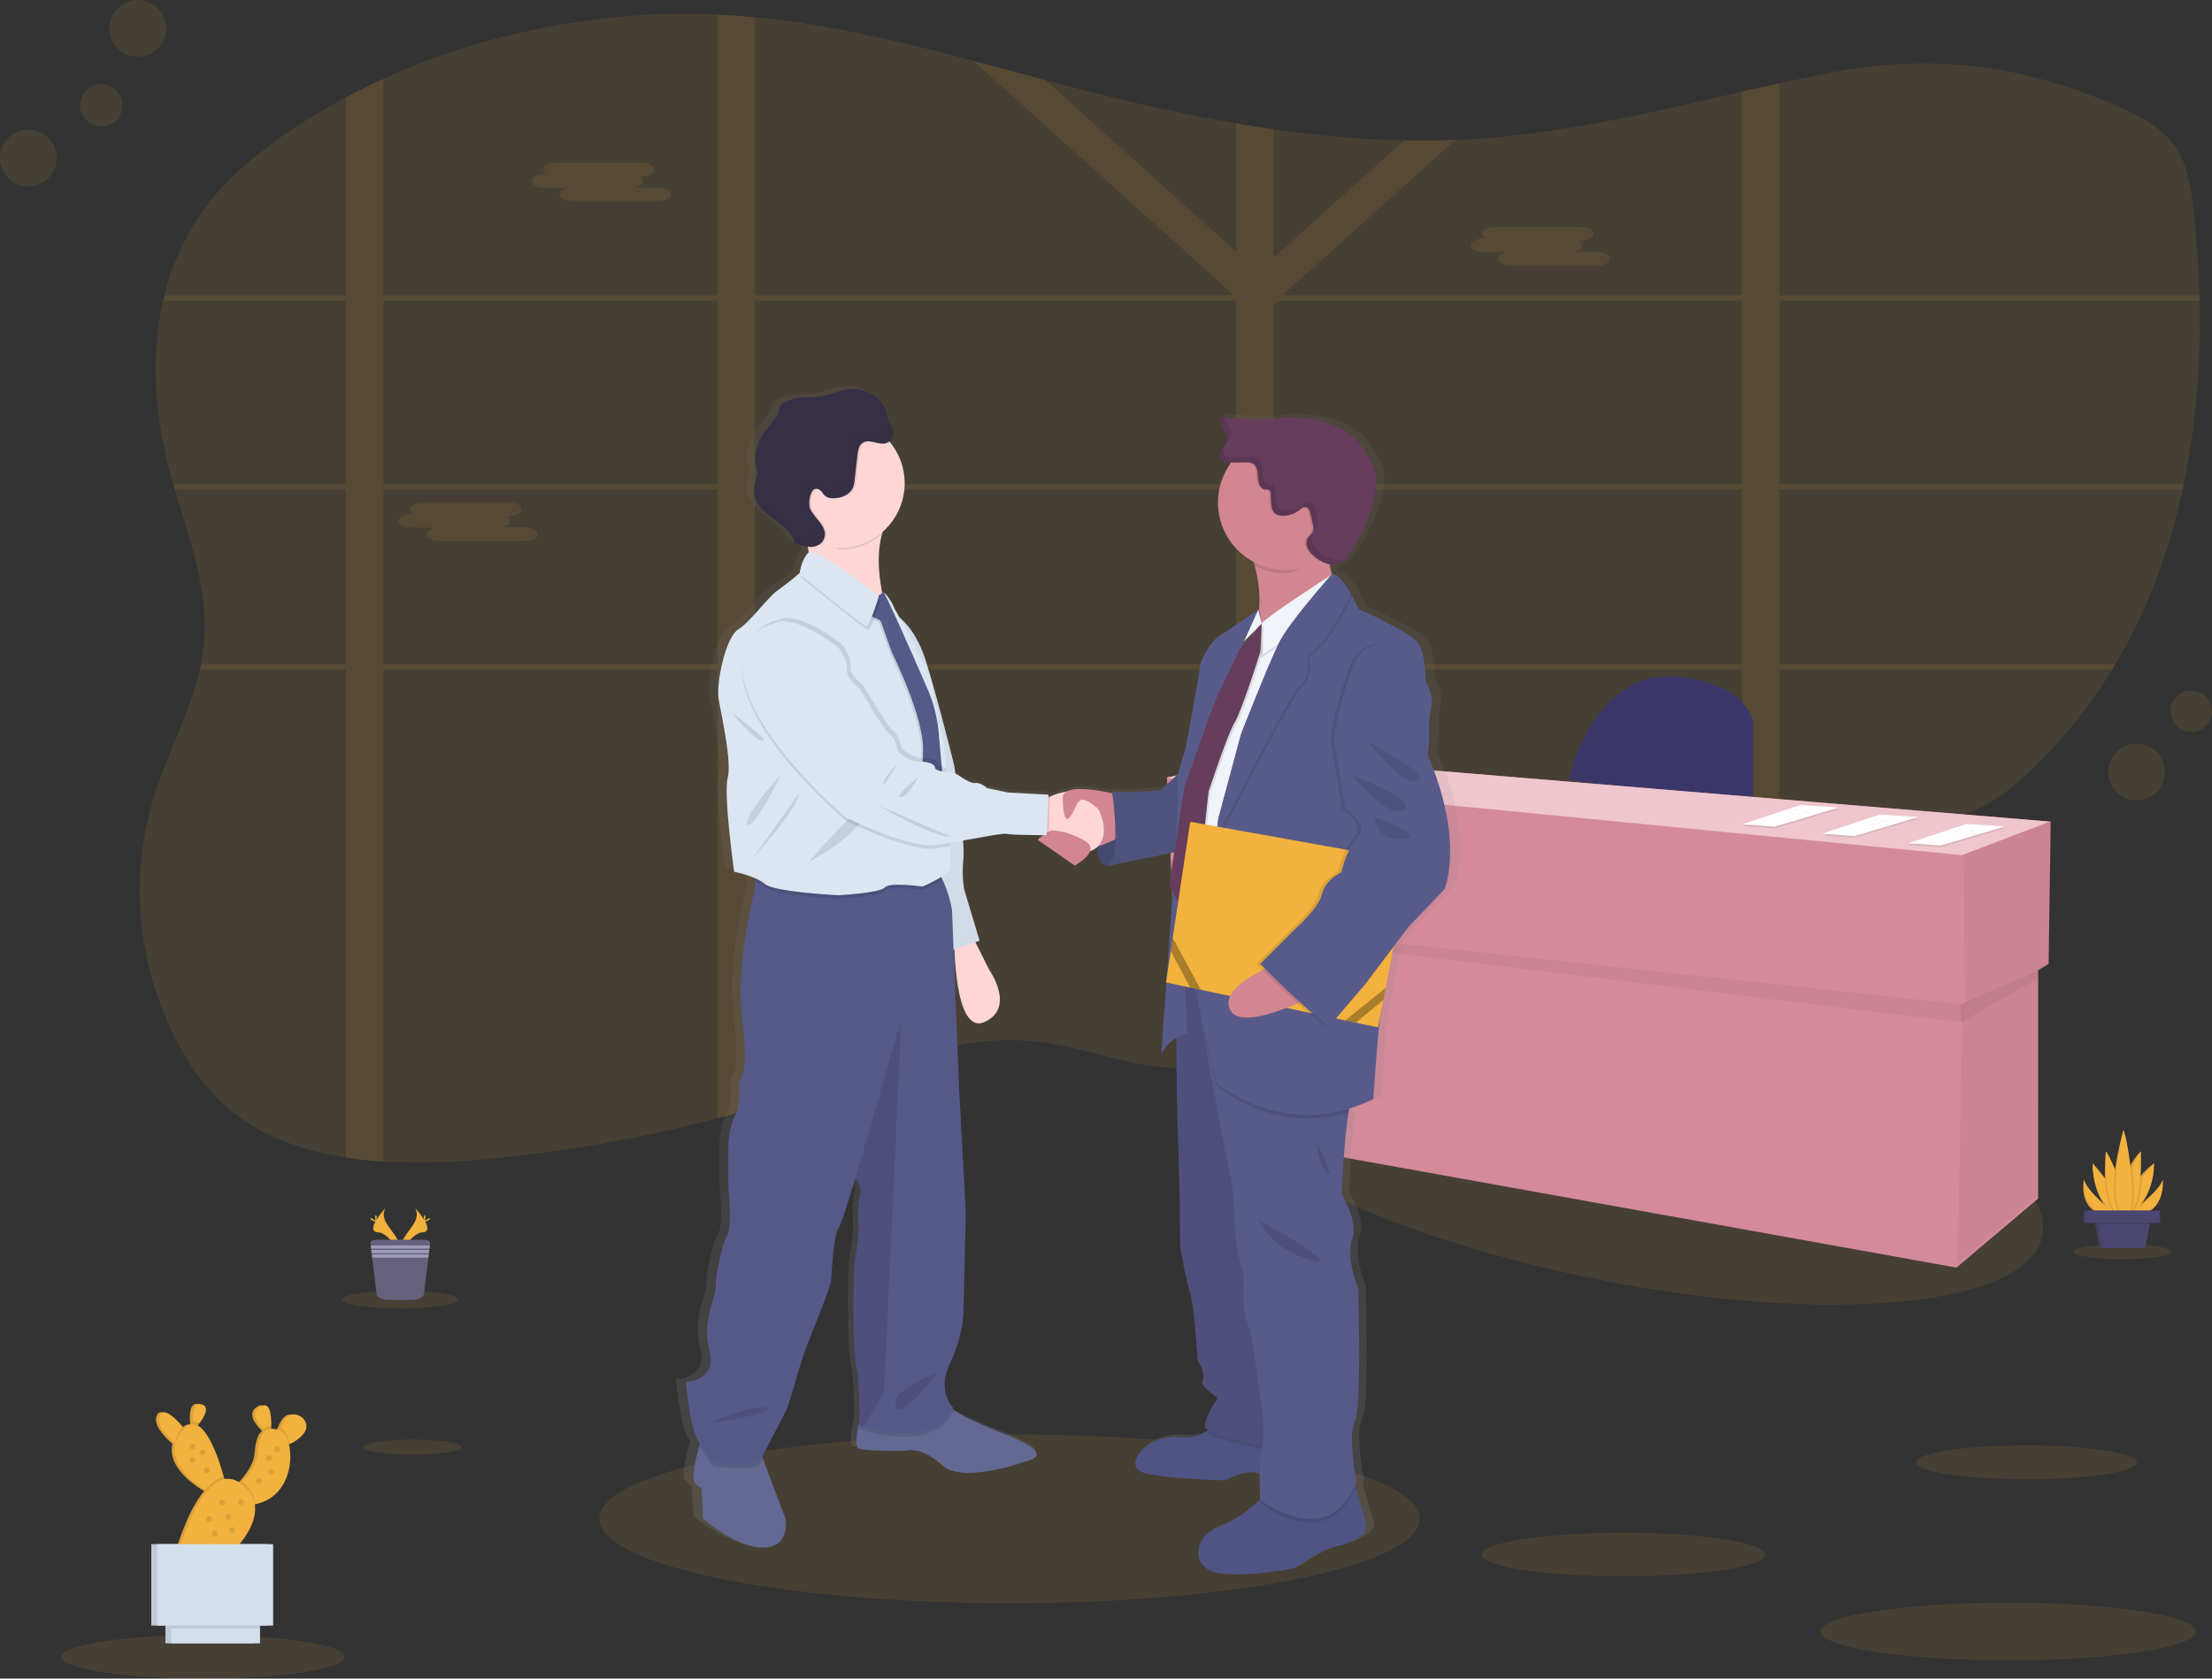 <svg width="610" height="463" viewBox="0 0 610 463" fill="none" xmlns="http://www.w3.org/2000/svg">
<rect x="0" y="0" width="610" height="463" fill="#333333" stroke="none"/>
<g clip-path="url(#clip0)">
<path opacity="0.1" d="M602.239 133.555C602.133 134.053 602.033 134.55 601.915 135.042C598.25 151.945 592.261 168.234 583.355 183.193C583.059 183.69 582.762 184.187 582.461 184.685C576.588 194.309 569.561 203.179 561.537 211.098C557.1 215.479 552.262 219.642 546.507 222.643C538.445 226.856 529.019 228.566 519.755 229.963C510.134 231.421 500.379 232.64 490.652 233.953C487.195 234.411 483.759 234.897 480.343 235.411C470.946 236.803 461.615 238.412 452.508 240.546C441.25 243.178 430.338 246.626 420.029 251.476C419.206 251.849 418.392 252.244 417.588 252.661C416.783 253.063 415.973 253.471 415.18 253.885C414.386 254.298 413.604 254.712 412.828 255.136C412.425 255.354 412.023 255.572 411.626 255.801C411.23 256.03 410.839 256.232 410.453 256.455C409.291 257.103 408.151 257.768 407.011 258.439L406.967 258.467C406.212 258.908 405.469 259.361 404.732 259.813C400.519 262.373 396.396 265.044 392.272 267.732L389.68 269.408L385.663 272.006C384.88 272.515 384.081 273.023 383.294 273.526C382.735 273.895 382.176 274.264 381.567 274.644C378.639 276.488 375.673 278.298 372.628 280.025C371.907 280.438 371.181 280.852 370.449 281.254C364.297 284.687 357.863 287.588 351.217 289.926L351.128 289.96C347.785 291.126 344.374 292.089 340.915 292.843C338.92 293.279 336.92 293.637 334.897 293.911C329.491 294.677 324.009 294.754 318.583 294.14C307.928 292.905 297.943 288.815 287.294 287.434C265.37 284.64 244.077 293.642 223.46 300.694C218.391 302.427 213.284 304.049 208.14 305.561C204.721 306.573 201.29 307.528 197.832 308.45C176.643 314.049 155.017 317.842 133.188 319.788C124.063 320.682 114.883 320.886 105.727 320.397C102.246 320.185 98.804 319.838 95.424 319.28C83.859 317.491 73.075 313.742 64.37 306.875C57.241 301.236 52.14 293.888 48.257 286.199C44.282 278.354 41.475 269.969 39.926 261.311C39.714 260.132 39.524 258.947 39.367 257.763C39.088 255.736 38.88 253.698 38.742 251.65C37.99 240.729 39.294 229.764 42.586 219.324C46.273 207.634 52.419 196.413 55.123 184.634C55.235 184.135 55.341 183.638 55.442 183.142C55.811 181.353 56.085 179.546 56.263 177.728C57.643 163.255 52.352 149.146 48.201 134.992C48.056 134.5 47.91 134.002 47.771 133.505C47.324 131.933 46.895 130.363 46.486 128.795C42.642 113.83 41.575 97.81 44.999 82.873C45.106 82.376 45.234 81.879 45.357 81.387C47.65 71.946 51.962 63.113 57.995 55.498C64.409 47.452 72.829 40.752 81.825 34.868C86.209 32 90.742 29.319 95.424 26.827C98.776 25.039 102.211 23.346 105.727 21.748C133.914 8.896 166.069 2.62 197.865 4.006C199.542 4.079 201.218 4.168 202.894 4.291C204.57 4.414 206.403 4.559 208.157 4.721C228.64 6.711 248.569 11.511 268.359 16.758C274.991 18.518 281.612 20.323 288.227 22.094C291.172 22.876 294.111 23.659 297.055 24.419C311.476 28.146 326.109 31.521 340.926 34.041C344.356 34.633 347.791 35.173 351.229 35.661C363.165 37.416 375.199 38.437 387.26 38.718C391.95 38.811 396.641 38.77 401.335 38.595C403.704 38.51 406.074 38.381 408.447 38.21C432.947 36.483 456.626 30.705 480.343 25.307C483.774 24.525 487.21 23.754 490.652 22.994C495.166 21.999 499.681 21.038 504.217 20.15C532.45 14.601 557.614 17.791 583.863 29.241C589.83 31.839 595.792 34.98 599.446 39.858C603.1 44.736 604.016 50.726 604.698 56.51C605.664 64.746 606.296 73.089 606.536 81.477C606.536 81.968 606.536 82.466 606.57 82.963C606.949 99.905 605.687 117.01 602.239 133.555Z" fill="#F2B23D"/>
<path opacity="0.1" d="M414.968 183.192H413.124V183.852V184.684H415.213L414.968 183.192ZM394.055 183.192C394.052 183.205 394.052 183.219 394.055 183.232C394.004 183.639 393.948 184.047 393.893 184.461V184.573V184.684H409.872V184.595L410.989 183.192H394.055ZM351.229 183.192V135.042H369.611C369.415 134.913 369.214 134.779 369.007 134.656L368.739 134.483L368.393 134.271C368.191 134.153 367.99 134.036 367.778 133.924C367.566 133.812 367.437 133.734 367.258 133.639L367.135 133.572H367.108H351.229V130.918L350.798 131.086L350.346 131.298H350.312L350.217 131.348L349.932 131.499L349.647 131.65C349.368 131.801 349.089 131.968 348.809 132.142L348.541 132.32L347.983 132.678C347.262 133.159 346.552 133.662 345.82 134.131C345.636 134.248 345.452 134.366 345.262 134.472C344.865 134.706 344.457 134.93 344.038 135.131C343.859 135.221 343.686 135.299 343.479 135.371L343.178 135.489L342.898 135.584C342.243 135.812 341.57 135.988 340.887 136.109V183.181H313.325C313.325 183.237 313.364 183.282 313.381 183.338C313.532 183.785 313.683 184.226 313.828 184.673H340.926V236.283C341.067 236.283 341.207 236.283 341.345 236.283L341.831 236.311L342.708 236.361L344.111 236.529L344.753 236.59L345.452 236.663H345.558L346.792 236.814L347.055 236.847L347.653 236.931L348.508 237.054L350.558 236.965L350.838 237.015C350.949 237.015 351.067 237.048 351.184 237.071V184.684H393.837V184.573V184.461C393.893 184.047 393.948 183.639 393.999 183.232C393.996 183.219 393.996 183.205 393.999 183.192H351.229ZM414.968 183.192H413.124V183.852V184.684H415.213L414.968 183.192ZM392.904 183.192C392.837 183.69 392.775 184.187 392.708 184.684H410.526L411.738 183.192H392.904ZM351.229 183.192V135.042H369.611C369.415 134.913 369.214 134.779 369.007 134.656L368.739 134.483L368.393 134.271C368.191 134.153 367.99 134.036 367.778 133.924C367.566 133.812 367.437 133.734 367.258 133.639L367.135 133.572H367.096H351.229V130.918L350.798 131.086L350.346 131.298H350.312L350.217 131.348L349.932 131.499L349.647 131.65C349.368 131.801 349.089 131.968 348.809 132.142L348.541 132.32L347.983 132.678C347.262 133.159 346.552 133.662 345.82 134.131C345.636 134.248 345.452 134.366 345.262 134.472C344.865 134.706 344.457 134.93 344.038 135.131C343.859 135.221 343.686 135.299 343.479 135.371L343.178 135.489L342.898 135.584C342.243 135.812 341.57 135.988 340.887 136.109V183.181H313.325C313.325 183.237 313.364 183.282 313.381 183.338C313.532 183.779 313.688 184.226 313.834 184.673H340.926V236.277H341.345L341.831 236.305L342.708 236.355L344.111 236.529L344.753 236.59L345.452 236.663H345.558L346.792 236.814L347.055 236.847L347.653 236.931L348.508 237.054L350.558 236.965L350.838 237.015C350.949 237.015 351.067 237.048 351.184 237.071V184.684H392.719C392.786 184.187 392.848 183.69 392.915 183.192H351.229ZM490.652 82.924H606.57C606.57 82.426 606.57 81.929 606.536 81.437H490.652V22.977C487.21 23.722 483.774 24.493 480.343 25.29V81.437H354.274L353.955 81.152L354.436 80.728L401.329 38.584C396.636 38.763 391.944 38.804 387.255 38.707L351.223 71.083V35.661C347.781 35.173 344.347 34.633 340.92 34.041V69.451L288.239 22.094C281.623 20.323 275.002 18.518 268.37 16.758L340.015 81.152L339.697 81.437H208.174V4.772C206.419 4.608 204.665 4.464 202.911 4.341C201.235 4.218 199.558 4.129 197.882 4.056V81.437H105.727V21.798C102.248 23.392 98.814 25.085 95.424 26.877V81.437H45.357C45.234 81.929 45.106 82.426 44.999 82.924H95.424V133.555H47.771C47.91 134.053 48.056 134.55 48.201 135.042H95.424V183.192H55.442C55.341 183.688 55.235 184.185 55.123 184.684H95.424V319.313C98.776 319.833 102.246 320.196 105.727 320.431V184.684H197.865V308.473C201.324 307.551 204.755 306.595 208.174 305.584V184.684H340.926V292.838C344.385 292.084 347.796 291.121 351.139 289.954L351.229 289.921V184.684H480.343V235.411C483.77 234.908 487.206 234.426 490.652 233.964V184.684H582.461C582.762 184.187 583.059 183.69 583.355 183.192H490.652V135.042H601.915C602.033 134.55 602.133 134.053 602.24 133.555H490.652V82.924ZM105.727 82.924H197.865V133.555H105.727V82.924ZM105.727 183.192V135.042H197.865V183.192H105.727ZM208.174 82.924H340.926V133.555H208.174V82.924ZM208.174 183.192V135.042H340.926V183.192H208.174ZM480.343 183.192H351.229V135.042H480.343V183.192ZM480.343 133.555H351.229V84.281L353.039 82.924H480.343V133.555ZM394.055 183.192C394.052 183.205 394.052 183.219 394.055 183.232C394.004 183.639 393.948 184.047 393.893 184.461V184.573V184.684H409.872V184.595L410.989 183.192H394.055ZM414.968 183.192H413.124V183.852V184.684H415.213L414.968 183.192ZM351.229 183.192V135.042H369.611C369.415 134.913 369.214 134.779 369.007 134.656L368.739 134.483L368.393 134.271C368.191 134.153 367.99 134.036 367.778 133.924C367.566 133.812 367.437 133.734 367.258 133.639L367.135 133.572H367.108H351.229V130.918L350.798 131.086L350.346 131.298H350.312L350.217 131.348L349.932 131.499L349.647 131.65C349.368 131.801 349.089 131.968 348.809 132.142L348.541 132.32L347.983 132.678C347.262 133.159 346.552 133.662 345.82 134.131C345.636 134.248 345.452 134.366 345.262 134.472C344.865 134.706 344.457 134.93 344.038 135.131C343.859 135.221 343.686 135.299 343.479 135.371L343.178 135.489L342.898 135.584C342.243 135.812 341.57 135.988 340.887 136.109V183.181H313.325C313.325 183.237 313.364 183.282 313.381 183.338C313.532 183.785 313.683 184.226 313.828 184.673H340.926V236.283C341.067 236.283 341.207 236.283 341.345 236.283L341.831 236.311L342.708 236.361L344.111 236.529L344.753 236.59L345.452 236.663H345.558L346.792 236.814L347.055 236.847L347.653 236.931L348.508 237.054L350.558 236.965L350.838 237.015C350.949 237.015 351.067 237.048 351.184 237.071V184.684H393.837V184.573V184.461C393.893 184.047 393.948 183.639 393.999 183.232C393.996 183.219 393.996 183.205 393.999 183.192H351.229Z" fill="#F2B23D"/>
<path opacity="0.1" d="M150.028 48.067H150.827C150.563 47.955 150.334 47.776 150.163 47.547C149.991 47.319 149.883 47.049 149.849 46.765C149.849 45.737 151.386 44.898 153.263 44.898H177.154C179.031 44.898 180.562 45.737 180.562 46.765C180.562 47.787 179.031 48.631 177.154 48.631H176.355C176.618 48.741 176.848 48.919 177.02 49.146C177.192 49.374 177.3 49.644 177.333 49.928C177.333 50.805 176.215 51.542 174.723 51.738H181.601C183.473 51.738 185.009 52.576 185.009 53.604C185.009 54.633 183.473 55.471 181.601 55.471H157.705C155.833 55.471 154.296 54.627 154.296 53.604C154.296 52.727 155.414 51.995 156.906 51.794H150.028C148.151 51.794 146.62 50.956 146.62 49.928C146.62 48.899 148.151 48.067 150.028 48.067Z" fill="#F2B23D"/>
<path opacity="0.1" d="M408.961 65.819H409.76C409.498 65.707 409.27 65.528 409.099 65.299C408.928 65.07 408.821 64.801 408.788 64.517C408.788 63.489 410.319 62.651 412.196 62.651H436.087C437.964 62.651 439.501 63.489 439.501 64.517C439.501 65.54 437.964 66.378 436.087 66.378H435.293C435.556 66.49 435.784 66.67 435.955 66.898C436.125 67.127 436.233 67.397 436.266 67.68C436.266 68.558 435.148 69.295 433.656 69.491H440.534C442.412 69.491 443.942 70.329 443.942 71.357C443.942 72.385 442.412 73.223 440.534 73.223H416.643C414.766 73.223 413.23 72.38 413.23 71.357C413.23 70.48 414.347 69.742 415.839 69.547H408.961C407.089 69.547 405.553 68.708 405.553 67.68C405.553 66.652 407.089 65.819 408.961 65.819Z" fill="#F2B23D"/>
<path opacity="0.1" d="M113.359 141.792H114.152C113.889 141.681 113.661 141.501 113.49 141.273C113.319 141.044 113.212 140.774 113.18 140.49C113.18 139.468 114.716 138.624 116.588 138.624H140.484C142.356 138.624 143.893 139.468 143.893 140.49C143.893 141.519 142.356 142.357 140.484 142.357H139.686C139.948 142.467 140.177 142.645 140.348 142.873C140.519 143.1 140.626 143.37 140.658 143.653C140.658 144.53 139.54 145.268 138.048 145.464H144.926C146.804 145.464 148.34 146.307 148.34 147.33C148.34 148.352 146.804 149.196 144.926 149.196H121.058C119.18 149.196 117.65 148.358 117.65 147.33C117.65 146.458 118.767 145.721 120.259 145.519H113.359C111.481 145.519 109.945 144.681 109.945 143.653C109.945 142.625 111.504 141.792 113.359 141.792Z" fill="#F2B23D"/>
<path opacity="0.1" d="M563.213 340.918C567.227 321.277 518.089 294.646 453.461 281.437C388.833 268.228 333.189 273.443 329.175 293.084C325.162 312.725 374.299 339.356 438.927 352.565C503.555 365.774 559.2 360.56 563.213 340.918Z" fill="#F2B23D"/>
<path d="M432.701 215.066C432.701 215.066 439.054 183.88 463.308 186.769C463.308 186.769 480.07 187.92 483.517 198.895V223.152L432.701 215.066Z" fill="#3A3768"/>
<path d="M565.526 226.622L349.541 208.713L321.823 214.491L323.555 253.187L325.444 253.416L327.595 311.524L539.534 349.639L562.062 330.579V267.586L564.945 265.893L565.526 226.622Z" fill="#D48A9B"/>
<path opacity="0.05" d="M565.816 226.622L565.235 265.893L541.847 276.868L541.557 235.859L565.816 226.622Z" fill="black"/>
<path opacity="0.05" d="M562.062 267.626L562.347 329.428L539.825 348.488L541.272 276.868L562.062 267.626Z" fill="black"/>
<path opacity="0.05" d="M325.734 255.729L541.445 282.054L541.557 277.058L325.572 253.762L325.734 255.729Z" fill="black"/>
<path opacity="0.05" d="M562.062 269.894V267.626L540.69 277.058V282.065L562.062 269.894Z" fill="black"/>
<path d="M321.533 214.491L349.251 208.713L565.235 226.622L540.981 235.859L321.533 214.491Z" fill="#EFC6CD"/>
<path opacity="0.1" d="M542.227 227.734L552.826 228.426L535.26 233.684L526.315 233.041L542.227 227.734Z" fill="black"/>
<path d="M542.227 227.27L552.826 227.963L535.26 233.226L526.315 232.578L542.227 227.27Z" fill="white"/>
<path d="M540.959 228.46C541.378 228.281 541.819 228.622 542.266 228.706C542.523 228.756 542.786 228.706 543.043 228.756C543.563 228.823 544.077 229.17 544.574 228.996" fill="#D3DAE1"/>
<path d="M540.411 228.779C540.825 228.6 541.272 228.935 541.719 229.025C541.976 229.069 542.238 229.025 542.495 229.069C543.015 229.142 543.529 229.488 544.026 229.315" fill="#D3DAE1"/>
<path d="M539.148 229.416C539.567 229.237 540.014 229.572 540.461 229.656C540.713 229.706 540.981 229.656 541.232 229.706C541.758 229.779 542.272 230.125 542.763 229.947" fill="#D3DAE1"/>
<path opacity="0.1" d="M496.412 222.515L507.011 223.213L489.445 228.471L480.5 227.822L496.412 222.515Z" fill="black"/>
<path d="M496.412 222.056L507.011 222.749L489.445 228.007L480.5 227.364L496.412 222.056Z" fill="white"/>
<path d="M495.144 223.247C495.563 223.068 496.004 223.403 496.451 223.493C496.708 223.537 496.971 223.493 497.228 223.537C497.748 223.61 498.262 223.956 498.759 223.783" fill="#D3DAE1"/>
<path d="M494.596 223.565C495.01 223.386 495.457 223.722 495.904 223.805C496.161 223.856 496.423 223.805 496.68 223.856C497.2 223.928 497.714 224.275 498.211 224.096" fill="#D3DAE1"/>
<path d="M493.333 224.197C493.753 224.018 494.199 224.359 494.646 224.442C494.898 224.493 495.166 224.442 495.418 224.493C495.943 224.56 496.457 224.912 496.948 224.733" fill="#D3DAE1"/>
<path opacity="0.1" d="M518.386 225.124L528.991 225.817L511.425 231.08L502.474 230.432L518.386 225.124Z" fill="black"/>
<path d="M518.386 224.666L528.991 225.359L511.425 230.616L502.474 229.968L518.386 224.666Z" fill="white"/>
<path d="M517.118 225.856C517.537 225.677 517.984 226.013 518.431 226.096C518.683 226.147 518.945 226.096 519.202 226.147C519.722 226.214 520.241 226.566 520.733 226.387" fill="#D3DAE1"/>
<path d="M516.571 226.169C516.99 225.99 517.437 226.331 517.884 226.415C518.135 226.465 518.398 226.415 518.655 226.465C519.174 226.532 519.694 226.884 520.186 226.705" fill="#D3DAE1"/>
<path d="M515.313 226.806C515.727 226.628 516.174 226.963 516.621 227.052C516.878 227.097 517.141 227.052 517.398 227.097C517.917 227.17 518.431 227.516 518.928 227.343" fill="#D3DAE1"/>
<path opacity="0.1" d="M278.422 442.213C340.902 442.213 391.552 431.786 391.552 418.923C391.552 406.06 340.902 395.633 278.422 395.633C215.942 395.633 165.292 406.06 165.292 418.923C165.292 431.786 215.942 442.213 278.422 442.213Z" fill="#F2B23D"/>
<path d="M402.307 228.198C401.1 217.592 396.323 207.472 396.323 207.472L396.686 203.896C396.686 203.896 396.764 202.108 396.647 199.426C396.66 197.751 396.879 196.084 397.3 194.464C398.278 191.362 396.077 187.551 395.831 187.199C395.585 186.847 395.954 180.047 393.753 176.711C391.551 173.375 376.89 167.173 376.89 167.173C376.89 167.173 376.103 165.524 374.991 163.596L375.091 163.401C374.182 161.75 373.054 160.23 371.739 158.88C370.839 157.919 369.973 157.371 369.275 157.64C368.991 156.712 368.774 155.765 368.627 154.807C368.772 154.846 368.923 154.885 369.068 154.913C369.673 155.053 370.301 155.068 370.912 154.957C372.275 154.65 373.181 153.426 373.94 152.275C377.729 146.52 380.991 140.205 381.656 133.394C381.835 132.004 381.769 130.593 381.461 129.225C381.146 128.162 380.708 127.14 380.153 126.18C379.174 124.21 377.934 122.381 376.466 120.743C373.857 117.994 370.258 116.312 366.56 115.317C362.393 114.196 358.052 113.872 353.765 114.362C352.648 114.49 351.53 114.674 350.413 114.747C348.995 114.81 347.575 114.785 346.161 114.674L338.847 114.25L338.814 114.138L337.596 114.065C337.115 115.021 337.596 116.155 338.193 117.049C338.791 117.943 339.478 118.877 339.428 119.933C339.378 120.989 338.612 121.838 338.015 122.727C337.417 123.615 336.964 124.777 337.562 125.649C337.646 125.77 337.746 125.879 337.858 125.973C338.49 126.627 339.59 126.7 340.546 126.688H340.713C338.307 129.858 337.006 133.728 337.009 137.708C337.025 141.108 337.977 144.439 339.759 147.334C341.542 150.23 344.087 152.579 347.116 154.125C347.222 154.488 347.329 154.862 347.429 155.242C348.537 159.167 348.934 163.259 348.602 167.323L348.474 167.603L348.396 167.307C348.396 167.307 339.78 173.152 337.221 174.699C334.662 176.247 332.092 181.494 331.969 182.925C331.846 184.355 327.812 205.93 327.812 205.93C326.993 208.103 326.317 210.328 325.79 212.591L320.644 217.111C320.644 217.111 310.028 218.067 306.955 217.352L307.045 217.944C304.335 217.325 301.575 216.951 298.798 216.826C297.281 216.631 295.74 216.838 294.328 217.424L294.222 217.475L294.138 217.514C292.521 217.735 290.941 218.179 289.445 218.832C289.266 218.905 289.104 218.978 288.948 219.05L288.981 218.318L277.494 217.726L271.627 216.536C271.627 216.536 269.549 214.859 268.325 215.105C267.102 215.351 264.537 213.675 264.537 213.675C263.952 213.216 263.319 212.823 262.649 212.501C262.453 211.149 262.33 210.328 262.33 210.328C262.33 210.328 257.766 192.212 254.346 181.561C252.055 174.448 248.759 170.944 246.815 169.419C245.949 167.91 245.379 166.938 245.379 166.938C245.004 165.63 242.948 162.685 242.423 162.613C242.339 162.479 242.278 162.412 242.244 162.412C242.132 162.4 242.018 162.417 241.915 162.462C240.954 157.679 240.395 151.683 241.864 146.458C243.876 144.805 245.497 142.727 246.612 140.374C247.726 138.021 248.307 135.45 248.312 132.846C248.312 132.768 248.312 132.69 248.312 132.612C248.312 132.533 248.312 132.449 248.312 132.371C248.311 128.219 246.84 124.2 244.161 121.028L243.971 120.816C244.022 120.78 244.07 120.74 244.116 120.698C244.536 120.358 244.856 119.91 245.042 119.402C245.228 118.895 245.273 118.346 245.172 117.815C244.921 116.742 244.083 115.898 243.652 114.881C243.394 114.098 243.187 113.299 243.032 112.49C242.703 111.339 242.099 110.287 241.272 109.422L241.356 109.645C239.166 107.181 235.4 105.957 232.009 106.505C229.489 106.907 227.142 108.081 224.611 108.444C222.795 108.701 220.946 108.533 219.119 108.718C217.424 108.892 215.774 109.369 214.247 110.126C213.848 110.296 213.494 110.556 213.213 110.886C212.953 111.328 212.779 111.815 212.699 112.322C212.079 114.585 210.112 116.2 208.688 118.089C207.06 120.246 206.118 122.843 205.983 125.543C205.928 126.229 205.994 126.919 206.179 127.582C206.302 127.979 206.492 128.354 206.581 128.756C206.861 129.985 206.218 131.209 205.905 132.427C205.511 133.981 205.651 135.622 206.302 137.087C208.509 142.027 215.755 143.675 217.264 148.861C218.418 149.392 219.637 149.767 220.89 149.979C220.991 150.493 221.08 151.012 221.153 151.538C221.119 151.552 221.087 151.571 221.058 151.594C219.102 153.499 218.616 157.181 218.616 157.181L218.381 157.371C217.582 158.031 214.85 160.244 212.381 161.948C209.447 163.976 204.559 170.771 201.139 172.8C197.72 174.828 194.904 187.328 195.641 191.871C196.379 196.414 199.43 209.154 198.206 213.803C196.982 218.452 200.039 239.67 200.039 239.67C202.089 240.06 204.096 240.656 206.028 241.447L205.967 242.374L205.782 245.168C205.782 245.168 200.245 265.195 202.363 280.612C204.48 296.029 201.385 297.616 201.385 297.616C201.385 297.616 202.033 304.45 200.407 306.836C198.781 309.222 198.452 314.463 198.452 314.463C198.452 314.463 198.29 326.226 198.614 329.551C198.938 332.875 199.1 338.933 197.96 340.363C196.82 341.794 194.703 351.164 194.865 354.025C195.027 356.886 190.792 363.407 193.071 371.828C195.351 380.249 186.367 380.411 186.367 380.411C186.367 380.411 187.512 393.263 189.954 396.94L190.311 397.466C190.25 397.678 190.188 397.901 190.121 398.142C189.199 401.494 187.937 406.786 188.814 408.066C190.116 409.977 190.769 409.653 190.769 409.653L191.256 418.236C191.256 418.236 201.033 426.5 208.531 426.187C216.029 425.874 214.56 418.236 214.56 418.236L208.174 401.673L207.956 401.114L215.051 387.703C215.051 387.703 217.007 381.825 217.493 379.758C217.979 377.69 220.633 370.364 220.633 370.364C220.633 370.364 227.338 354.472 227.477 352.561C227.617 350.65 228.131 340.33 229.433 338.256C230.735 336.183 234.322 324.287 234.322 324.287L234.411 324.365C235.02 324.963 235.454 325.715 235.669 326.54C235.883 327.366 235.87 328.235 235.629 329.053C234.808 332.071 235.299 338.268 235.299 338.268C235.299 338.268 234.975 343.515 234.322 346.219C233.668 348.924 233.512 371.013 234.651 376.254C235.562 380.45 235.534 388.307 235.489 391.28C234.724 394.437 234.053 398.36 235.299 398.823C237.423 399.622 248.178 399.46 248.178 399.46C248.178 399.46 252.737 397.868 258.933 403.433C265.13 408.999 284.187 401.846 284.187 401.846C284.187 401.846 290.054 400.254 278.483 395.649C270.409 392.436 265.197 390.296 261.788 388.005C261.867 387.854 261.95 387.704 262.023 387.541C262.023 387.541 257.296 383.071 261.207 375.148C265.118 367.224 264.956 360.524 264.956 360.524L265.61 333.82L263.655 298.37L262.14 261.166L262.409 261.077C262.666 267.916 264.001 284.199 270.991 281.042C279.79 277.069 272.292 266.737 272.292 266.737L268.342 259.037L269.521 258.635L265.102 244.352C264.677 241.565 264.621 238.734 264.934 235.931C265.021 234.292 264.988 232.648 264.833 231.014C270.622 230.003 276.164 228.93 277.159 229.176C278.332 229.461 284.897 229.516 287.478 229.528C286.635 230.187 285.959 230.841 285.959 230.841L296.468 237.915C296.468 237.915 300.033 235.965 300.776 233.897C301.507 233.712 302.182 233.352 302.743 232.847C302.854 235.289 303.502 237.932 305.76 237.993C306.324 238.005 306.885 237.894 307.402 237.669L324.589 234.266L323.114 243.481L324.142 245.308C323.622 253.08 323.024 261.334 322.499 268.592L322.259 270.179L322.382 270.207C321.566 281.383 320.912 289.849 320.912 289.849C321.875 288.014 323.368 286.513 325.198 285.54L325.309 302.125C325.309 302.125 326.17 328.349 326.17 331.925C326.17 335.502 326.287 343.487 326.287 343.487C326.287 343.487 328.125 353.26 329.22 356.478C330.315 359.697 331.176 374.36 331.176 374.36C331.176 374.36 333.746 378.411 332.645 379.948C331.545 381.484 336.925 384.831 336.925 384.831C336.925 384.831 333.5 389.48 333.254 392.582C333.226 392.939 333.578 393.319 334.215 393.699C334.014 393.861 333.807 394.023 333.578 394.18C331.992 395.242 329.667 395.979 326.17 395.677C316.632 394.839 309.911 403.662 315.778 405.451C321.644 407.239 339.244 407.596 339.244 407.596C339.244 407.596 344.574 404.272 348.742 405.769C348.681 409.267 348.854 412.475 348.882 412.899L348.831 412.938C346.34 415.173 341.568 419.018 336.908 420.588C330.204 422.851 328.718 432.032 337.394 433.222C346.071 434.413 358.782 431.792 358.782 431.792C358.782 431.792 365.381 426.908 370.392 425.835C375.404 424.762 379.684 422.376 378.829 419.515C378.27 417.688 376.835 412.899 375.862 409.681C375.807 409.487 375.751 409.301 375.695 409.122C375.846 408.787 375.996 408.44 376.136 408.082C376.136 408.082 373.572 394.733 375.65 391.397C377.729 388.061 376.628 354.679 376.628 354.679C376.628 354.679 373.08 346.219 374.918 341.095C376.756 335.971 371.985 328.696 371.985 328.696C371.985 328.696 372.504 314.117 373.901 305.992C373.965 305.646 374.026 305.31 374.086 304.986C376.424 304.292 378.704 303.412 380.902 302.354C380.902 302.354 382.126 283.993 382.858 279.824C382.93 279.433 383.031 278.801 383.154 277.98L383.712 275.035L384.372 271.682L386.607 260.255L390.641 255.036L401.033 244.419C401.033 244.419 403.53 238.809 402.307 228.198ZM242.043 162.635L241.965 162.691C241.953 162.651 241.944 162.61 241.937 162.568C241.969 162.595 242.005 162.617 242.043 162.635ZM344.719 175.649L344.317 176.527L345.786 175.063L343.792 177.298L344.462 175.89L344.719 175.649ZM334.796 196.157C334.411 197.179 333.997 198.286 333.567 199.437L334.355 197.084L334.796 196.157Z" fill="url(#paint0_linear)"/>
<path d="M302.732 229.589C302.732 229.589 301.363 238.703 305.469 238.82C309.576 238.937 312.319 231.791 312.319 231.791L310.643 226.074L302.732 229.589Z" fill="#585B8A"/>
<path opacity="0.2" d="M302.732 229.589C302.732 229.589 301.363 238.703 305.469 238.82C309.576 238.937 312.319 231.791 312.319 231.791L310.643 226.074L302.732 229.589Z" fill="black"/>
<path d="M210.749 426.863C203.441 427.182 193.91 418.923 193.91 418.923L193.435 410.346C193.435 410.346 192.803 410.664 191.529 408.759C190.675 407.479 191.904 402.176 192.803 398.84C193.239 397.208 193.597 396.046 193.597 396.046L209.632 400.338L210.397 402.366L216.622 418.917C216.622 418.917 218.052 426.545 210.749 426.863Z" fill="#636992"/>
<path d="M284.428 402.567C284.428 402.567 265.851 409.714 259.844 404.154C253.838 398.594 249.363 400.181 249.363 400.181C249.363 400.181 238.881 400.343 236.814 399.544C235.596 399.08 236.255 395.107 237.015 391.945C237.529 389.76 238.088 387.955 238.088 387.955C238.088 387.955 256.347 381.758 259.207 385.569C260.067 386.688 261.094 387.669 262.252 388.474C265.56 390.866 270.728 393.034 278.902 396.37C290.144 400.975 284.428 402.567 284.428 402.567Z" fill="#636992"/>
<path d="M267.755 257.4L272.834 267.564C272.834 267.564 280.142 277.89 271.566 281.858C262.99 285.825 263.152 258.992 263.152 258.992L267.755 257.4Z" fill="#FFD6D6"/>
<path d="M246.474 169.257C246.474 169.257 252.033 171.799 255.369 182.439C258.705 193.078 263.152 211.188 263.152 211.188C263.152 211.188 266.169 231.673 265.689 236.758C265.383 239.559 265.437 242.387 265.851 245.174L270.136 259.467L261.56 262.485L248.379 211.982L246.474 169.257Z" fill="#DCE6F2"/>
<path opacity="0.05" d="M246.474 169.257C246.474 169.257 252.033 171.799 255.369 182.439C258.705 193.078 263.152 211.188 263.152 211.188C263.152 211.188 266.169 231.673 265.689 236.758C265.383 239.559 265.437 242.387 265.851 245.174L270.136 259.467L261.56 262.485L248.379 211.982L246.474 169.257Z" fill="black"/>
<path opacity="0.1" d="M209.632 400.343L210.397 402.372L209.459 404.165C205.805 405.752 196.754 404.484 196.754 404.484C196.754 404.484 195.077 402.355 192.787 398.851C193.222 397.22 193.58 396.057 193.58 396.057L209.632 400.343Z" fill="black"/>
<path opacity="0.1" d="M262.833 389.223C258.201 399.717 242.457 395.823 238.082 394.509C237.361 394.291 236.964 394.146 236.964 394.146C236.964 394.146 236.992 393.291 237.003 391.945C237.517 389.76 238.076 387.955 238.076 387.955C238.076 387.955 256.335 381.758 259.196 385.569C260.055 386.688 261.082 387.669 262.241 388.474C262.416 388.741 262.614 388.992 262.833 389.223Z" fill="black"/>
<path d="M262.034 375.885C258.224 383.82 262.833 388.273 262.833 388.273C258.201 398.762 242.457 394.873 238.082 393.554C237.361 393.342 236.964 393.196 236.964 393.196C236.964 393.196 237.283 382.233 236.171 376.992C235.059 371.75 235.216 349.678 235.853 346.979C236.489 344.28 236.802 339.033 236.802 339.033C236.802 339.033 236.327 332.842 237.121 329.824C237.36 329.009 237.376 328.145 237.167 327.321C236.959 326.498 236.534 325.745 235.936 325.142L235.853 325.058C235.853 325.058 232.361 336.971 231.087 339.028C229.813 341.084 229.343 351.416 229.181 353.321C229.019 355.227 222.51 371.113 222.51 371.113C222.51 371.113 219.974 378.416 219.499 380.478C219.024 382.54 217.113 388.424 217.113 388.424L209.459 403.199C205.805 404.786 196.753 403.517 196.753 403.517C196.753 403.517 195.01 401.282 192.624 397.639C190.239 393.995 189.132 381.127 189.132 381.127C189.132 381.127 197.865 380.964 195.641 372.549C193.418 364.134 197.547 357.618 197.39 354.757C197.234 351.896 199.295 342.531 200.407 341.101C201.519 339.67 201.357 333.635 201.039 330.299C200.72 326.963 200.882 315.212 200.882 315.212C200.882 315.212 201.201 309.971 202.787 307.59C204.374 305.21 203.743 298.376 203.743 298.376C203.743 298.376 206.754 296.789 204.693 281.383C202.631 265.977 208.045 245.967 208.045 245.967L208.229 243.173L208.52 238.647C208.52 238.647 253.938 235.786 257.592 239.278C258.547 240.248 259.331 241.372 259.911 242.603C261.161 245.291 262.044 248.135 262.537 251.058L264.442 299.18L266.348 334.596L265.711 361.278C265.711 361.278 265.85 367.939 262.034 375.885Z" fill="#565988"/>
<path opacity="0.1" d="M248.569 280.908L243.803 384.138L238.082 393.548C237.361 393.336 236.964 393.191 236.964 393.191C236.964 393.191 237.283 382.227 236.171 376.986C235.059 371.744 235.216 349.672 235.852 346.973C236.489 344.274 236.802 339.027 236.802 339.027C236.802 339.027 236.327 332.836 237.121 329.819C237.36 329.003 237.376 328.139 237.167 327.316C236.959 326.492 236.534 325.74 235.936 325.136L236.015 324.577L248.569 280.908Z" fill="black"/>
<path opacity="0.1" d="M197.245 391.765C197.245 391.765 209.632 386.843 211.537 388.413C213.442 389.983 196.932 392.38 196.932 392.38L197.245 391.765Z" fill="black"/>
<path opacity="0.1" d="M258.386 378.74C257.911 378.903 245.843 383.211 246.955 387.793C248.067 392.375 258.386 378.74 258.386 378.74Z" fill="black"/>
<path d="M220.672 143.77C220.672 143.77 224.718 153.538 222.578 158.545C220.438 163.552 245.681 172.123 245.681 172.123C245.681 172.123 238.3 153.063 245.446 142.34C252.592 131.617 220.672 143.77 220.672 143.77Z" fill="#FFD6D6"/>
<path d="M368.476 426.545C363.593 427.618 357.162 432.502 357.162 432.502C357.162 432.502 344.775 435.122 336.316 433.932C327.857 432.742 329.293 423.566 335.841 421.303C340.384 419.739 345.038 415.878 347.468 413.665C348.541 412.676 349.178 411.988 349.178 411.988L372.885 407.222C372.885 407.222 373.27 408.546 373.806 410.373C374.756 413.598 376.159 418.381 376.695 420.203C377.527 423.092 373.359 425.472 368.476 426.545Z" fill="#505484"/>
<path d="M362.403 408.2C362.403 408.2 352.396 409.273 348.228 406.892C344.06 404.512 338.104 408.323 338.104 408.323C338.104 408.323 320.951 407.965 315.236 406.177C309.52 404.389 316.068 395.56 325.36 396.409C328.746 396.717 331.036 395.973 332.584 394.912C334.201 393.803 335.327 392.114 335.73 390.196L355.843 391.386L358.637 398.516L362.403 408.2Z" fill="#505484"/>
<path opacity="0.1" d="M358.944 401.768C358.944 401.768 335.568 397.946 332.584 394.912C334.201 393.803 335.327 392.114 335.73 390.196L355.844 391.386L358.637 398.516L358.944 401.768Z" fill="black"/>
<path d="M324.287 268.006L324.527 302.902C324.527 302.902 325.36 329.109 325.36 332.685C325.36 336.261 325.477 344.235 325.477 344.235C325.477 344.235 327.265 354.003 328.338 357.222C329.411 360.44 330.243 375.103 330.243 375.103C330.243 375.103 332.746 379.154 331.673 380.691C330.601 382.227 335.841 385.574 335.841 385.574C335.841 385.574 332.489 390.224 332.271 393.319C332.053 396.415 358.945 400.813 358.945 400.813L348.469 293.375L340.127 266.458L324.287 268.006Z" fill="#575988"/>
<path opacity="0.1" d="M324.287 268.006L324.527 302.902C324.527 302.902 325.36 329.109 325.36 332.685C325.36 336.261 325.477 344.235 325.477 344.235C325.477 344.235 327.265 354.003 328.338 357.222C329.411 360.44 330.243 375.103 330.243 375.103C330.243 375.103 332.746 379.154 331.673 380.691C330.601 382.227 335.841 385.574 335.841 385.574C335.841 385.574 332.489 390.224 332.271 393.319C332.053 396.415 358.945 400.813 358.945 400.813L348.469 293.375L340.127 266.458L324.287 268.006Z" fill="black"/>
<path opacity="0.1" d="M373.806 410.401C366.023 428.959 347.513 414.637 347.513 414.637C347.513 414.637 347.513 414.279 347.468 413.665C348.541 412.676 349.178 411.988 349.178 411.988L372.884 407.222C372.884 407.222 373.27 408.574 373.806 410.401Z" fill="black"/>
<path d="M374.075 408.797C366.448 428.355 347.513 413.681 347.513 413.681C347.513 413.681 346.915 403.556 348.111 398.913C349.307 394.269 346.798 380.327 346.798 380.327C346.798 380.327 345.368 367.939 344.06 365.084C342.753 362.228 342.87 356.506 342.87 356.031C342.87 355.556 343.345 351.74 342.272 349.119C341.2 346.498 340.596 340.067 340.596 340.067C340.596 340.067 340.596 331.014 339.523 325.656L335.83 307.216L329.159 269.453L331.243 269.095L368.583 262.546C368.583 262.546 375.611 298.309 373.225 301.974C372.711 302.779 372.259 304.539 371.885 306.808C370.521 314.921 370.013 329.489 370.013 329.489C370.013 329.489 374.656 336.753 372.873 341.877C371.091 347.001 374.55 355.456 374.55 355.456C374.55 355.456 375.622 388.81 373.594 392.146C371.566 395.482 374.075 408.797 374.075 408.797Z" fill="#575988"/>
<path d="M370.499 164.971C370.499 164.971 336.674 188.792 344.295 176.879C348.401 170.464 347.647 162.294 346.038 156.125C345.224 152.988 344.101 149.938 342.686 147.023C342.686 147.023 371.426 134.796 367.616 145.754C366.723 148.307 366.343 151.011 366.498 153.711C366.727 157.77 368.115 161.678 370.499 164.971Z" fill="#D28690"/>
<path d="M309.598 219.525C309.598 219.525 295.306 215.396 292.926 219.447C290.546 223.498 293.641 232.388 297.954 233.819C302.268 235.249 312.168 228.974 312.168 228.974L309.598 219.525Z" fill="#D28690"/>
<path d="M325.957 212.501L320.002 217.983C320.002 217.983 309.637 218.933 306.659 218.218C306.659 218.218 309.403 236.563 305.469 238.826L329.528 233.942L325.957 212.501Z" fill="#585B8A"/>
<path opacity="0.1" d="M325.957 212.501L320.002 217.983C320.002 217.983 309.637 218.933 306.659 218.218C306.659 218.218 309.403 236.563 305.469 238.826L329.528 233.942L325.957 212.501Z" fill="black"/>
<path opacity="0.1" d="M249.491 133.762C249.491 138.505 247.607 143.053 244.254 146.406C240.901 149.76 236.354 151.644 231.612 151.644C222.438 147.235 213.733 143.647 213.733 133.762C213.638 131.357 214.029 128.956 214.884 126.706C215.739 124.455 217.04 122.4 218.708 120.664C220.376 118.928 222.378 117.547 224.593 116.604C226.808 115.661 229.19 115.175 231.598 115.175C234.005 115.175 236.388 115.661 238.603 116.604C240.818 117.547 242.819 118.928 244.488 120.664C246.156 122.4 247.457 124.455 248.311 126.706C249.166 128.956 249.558 131.357 249.463 133.762H249.491Z" fill="black"/>
<path d="M249.491 133.282C249.494 137.487 248.011 141.558 245.306 144.777C242.6 147.996 238.845 150.157 234.702 150.877C230.56 151.597 226.296 150.832 222.663 148.715C219.029 146.598 216.26 143.266 214.843 139.307C213.427 135.348 213.453 131.015 214.918 127.074C216.384 123.132 219.194 119.834 222.853 117.762C226.512 115.69 230.785 114.977 234.918 115.748C239.051 116.519 242.78 118.726 245.446 121.978C248.056 125.167 249.485 129.16 249.491 133.282Z" fill="#FFD6D6"/>
<path opacity="0.1" d="M259.911 242.62C258.142 243.718 256.291 244.679 254.374 245.492C254.374 245.492 245.323 244.179 244.016 245.727C242.708 247.274 231.165 247.872 231.165 247.872C231.165 247.872 213.537 247.04 210.917 244.777C210.107 244.12 209.205 243.586 208.241 243.19L208.531 238.664C208.531 238.664 253.95 235.803 257.604 239.295C258.555 240.265 259.335 241.389 259.911 242.62Z" fill="black"/>
<path d="M262.118 239.418C261.761 241.441 254.374 244.537 254.374 244.537C254.374 244.537 245.323 243.229 244.016 244.777C242.708 246.325 231.165 246.923 231.165 246.923C231.165 246.923 213.537 246.084 210.917 243.821C208.297 241.558 202.458 240.469 202.458 240.469C202.458 240.469 199.48 219.268 200.676 214.625C201.871 209.981 198.888 197.23 198.173 192.703C197.457 188.177 200.195 175.672 203.531 173.649C206.866 171.626 211.632 164.831 214.487 162.808C216.895 161.104 219.555 158.897 220.331 158.232L220.561 158.042C220.561 158.042 221.041 154.348 222.946 152.454C224.852 150.56 242.356 164.485 242.356 164.485C242.356 164.485 242.479 165.558 243.669 163.535C243.937 163.082 246.245 166.412 246.647 167.821C246.647 167.821 256.173 184.5 256.771 187.937C257.369 191.374 259.867 202.588 260.341 205.326C260.464 206.031 260.666 208.5 260.9 211.808C260.945 212.457 260.984 213.144 261.034 213.859C261.386 219.346 261.766 226.354 261.995 231.651C261.995 232.254 262.046 232.836 262.062 233.394C262.183 235.4 262.202 237.41 262.118 239.418Z" fill="#DCE6F2"/>
<path opacity="0.1" d="M201.637 196.414C201.637 196.414 208.185 204.392 210.33 204.392C212.476 204.392 201.637 196.414 201.637 196.414Z" fill="black"/>
<path opacity="0.1" d="M215.432 213.569C215.432 213.569 204.71 225.242 206.14 227.387C207.57 229.533 215.432 213.569 215.432 213.569Z" fill="black"/>
<path opacity="0.1" d="M207.57 236.797C207.57 236.797 219.862 223.336 220.421 218.693L207.57 236.797Z" fill="black"/>
<path opacity="0.1" d="M223.052 237.747C223.052 237.747 237.227 230.243 238.417 224.286C239.607 218.329 223.052 237.747 223.052 237.747Z" fill="black"/>
<path opacity="0.1" d="M241.037 165.328L239.071 170.089L242.345 171.637L245.563 180.634C245.563 180.634 254.436 198.381 254.078 207.612C253.72 216.843 255.687 230.718 255.687 230.718L260.805 229.768L258.391 202.616C258.016 198.412 256.963 194.297 255.274 190.429C251.184 181.064 243.574 163.775 243.094 163.775C242.44 163.775 242.898 164.015 242.898 164.015L241.037 165.328Z" fill="black"/>
<path d="M241.513 164.848L239.546 169.614L242.826 171.162L246.038 180.159C246.038 180.159 254.911 197.906 254.553 207.137C254.196 216.368 256.162 230.243 256.162 230.243L261.286 229.293L258.866 202.141C258.495 197.937 257.444 193.821 255.754 189.954C251.665 180.583 244.055 163.3 243.58 163.3C242.921 163.3 243.379 163.54 243.379 163.54L241.513 164.848Z" fill="#575989"/>
<path d="M299.514 234.853C297.022 234.663 291.043 231.64 288.669 230.382L287.663 229.824L287.786 220.598C288.373 220.253 288.982 219.945 289.607 219.676C292.781 218.29 299.29 216.407 302.553 222.47C306.956 230.6 302.67 235.065 299.514 234.853Z" fill="#FFD6D6"/>
<path opacity="0.1" d="M245.446 121.978C245.19 122.138 244.909 122.253 244.614 122.319C242.541 122.771 240.183 120.989 238.406 122.134C237.322 122.838 237.071 124.297 236.926 125.582C236.672 127.817 236.419 130.037 236.166 132.243C236.113 133.028 235.947 133.801 235.674 134.539C234.797 136.545 232.389 137.49 230.193 137.456C229.333 137.517 228.484 137.236 227.83 136.674C227.444 136.283 227.238 135.735 226.813 135.378C224.019 133.036 223.17 138.775 223.908 140.407C225.092 143.072 229.299 145.642 227.534 149.029C227.237 149.579 226.786 150.031 226.237 150.331C223.577 149.497 221.148 148.053 219.145 146.114C217.142 144.174 215.62 141.793 214.701 139.161C213.782 136.528 213.491 133.717 213.852 130.952C214.213 128.187 215.215 125.545 216.779 123.237C218.343 120.928 220.425 119.018 222.859 117.657C225.293 116.297 228.011 115.525 230.797 115.403C233.582 115.28 236.357 115.811 238.901 116.953C241.445 118.095 243.686 119.815 245.446 121.978Z" fill="black"/>
<path d="M226.338 135.355C226.757 135.707 226.969 136.255 227.354 136.646C228.008 137.208 228.858 137.489 229.718 137.428C231.914 137.462 234.322 136.523 235.193 134.506C235.471 133.771 235.639 132.999 235.69 132.215L236.45 125.554C236.596 124.269 236.841 122.81 237.931 122.106C239.708 120.989 242.065 122.743 244.138 122.291C244.886 122.101 245.532 121.633 245.948 120.984C246.363 120.334 246.515 119.551 246.373 118.793C246.133 117.725 245.317 116.882 244.898 115.865C244.644 115.083 244.441 114.286 244.289 113.479C243.133 109.142 238.043 106.706 233.618 107.433C231.159 107.84 228.874 109.014 226.41 109.372C224.645 109.629 222.84 109.461 221.058 109.651C219.402 109.822 217.792 110.297 216.308 111.053C215.919 111.226 215.575 111.486 215.303 111.813C215.05 112.256 214.879 112.741 214.8 113.244C214.202 115.479 212.28 117.127 210.889 119.011C209.298 121.177 208.377 123.763 208.241 126.448C208.186 127.134 208.25 127.824 208.431 128.488C208.548 128.879 208.732 129.259 208.822 129.661C209.095 130.885 208.47 132.109 208.162 133.327C207.781 134.881 207.918 136.518 208.553 137.987C210.699 142.921 217.767 144.57 219.236 149.749C220.541 150.375 221.95 150.754 223.393 150.867C224.835 150.895 226.388 150.275 227.058 148.995C228.818 145.642 224.617 143.038 223.432 140.379C222.689 138.741 223.522 133.008 226.338 135.355Z" fill="#353045"/>
<path opacity="0.1" d="M367.644 145.754C366.751 148.307 366.371 151.011 366.526 153.711C365.666 154.443 364.727 152.253 363.733 152.817C361.006 154.393 357.855 158.142 354.48 158.142C351.554 158.144 348.668 157.453 346.06 156.125C345.247 152.988 344.124 149.938 342.708 147.023C342.708 147.023 371.454 134.796 367.644 145.754Z" fill="black"/>
<path d="M373.041 138.607C373.041 142.283 371.951 145.876 369.909 148.933C367.867 151.989 364.965 154.371 361.569 155.778C358.174 157.184 354.437 157.553 350.833 156.835C347.228 156.118 343.917 154.348 341.318 151.749C338.719 149.15 336.949 145.838 336.232 142.233C335.515 138.628 335.883 134.891 337.29 131.495C338.696 128.099 341.078 125.196 344.134 123.154C347.19 121.112 350.783 120.022 354.458 120.022C356.899 120.021 359.315 120.501 361.57 121.435C363.825 122.369 365.874 123.738 367.6 125.464C369.326 127.19 370.694 129.239 371.628 131.494C372.562 133.749 373.042 136.166 373.041 138.607Z" fill="#D28690"/>
<path d="M372.247 169.1C372.247 169.1 368.75 172.911 368.275 173.224C367.8 173.537 357.659 216.251 357.48 216.748C357.302 217.245 345.407 255.813 345.407 255.813L326.349 265.184L327.941 218.011L341.909 179.108C341.909 179.108 346.518 173.867 347.943 171.961C349.368 170.056 367.158 158.617 367.158 158.617L370.197 164.881L372.247 169.1Z" fill="#F0F3F7"/>
<path opacity="0.1" d="M369.728 165.837L347.815 181.528L347.463 172.911C348.893 171.006 366.677 159.573 366.677 159.573L369.728 165.837Z" fill="black"/>
<path d="M370.203 164.881L348.29 180.572L347.949 171.961C349.38 170.05 367.164 158.617 367.164 158.617L370.203 164.881Z" fill="#F0F3F7"/>
<path d="M347.217 168.128L347.949 171.961L343.049 176.94L346.96 168.184C346.96 168.184 338.579 174.023 336.065 175.571C333.551 177.119 331.036 182.36 330.941 183.791C330.846 185.221 326.891 206.779 326.891 206.779C326.891 206.779 323.913 214.759 324.751 217.022C325.589 219.285 320.225 290.637 320.225 290.637C320.942 289.251 321.956 288.04 323.194 287.091C324.432 286.141 325.864 285.477 327.388 285.144L325.477 242.978C325.477 242.978 327.801 214.926 327.919 214.569C328.036 214.211 333.338 197.95 333.338 197.95L347.217 168.128Z" fill="#585B8A"/>
<path opacity="0.1" d="M348.429 172.436L348.049 180.259C348.049 180.259 342.747 196.995 340.965 199.733C339.182 202.471 333.757 218.793 333.757 218.793L330.701 247.146L325.46 249.532L322.879 244.777L327.17 217.396C327.17 217.396 335.266 194.29 336.461 191.904L342.434 179.32L348.429 172.436Z" fill="black"/>
<path d="M347.949 171.961L347.575 179.784C347.575 179.784 342.272 196.52 340.484 199.258C338.696 201.996 333.282 218.318 333.282 218.318L330.243 246.665L325.002 249.046L322.382 244.285L326.673 216.904C326.673 216.904 334.769 193.793 335.959 191.413L341.976 178.845L347.949 171.961Z" fill="#663D5C"/>
<path d="M286.177 231.673L296.418 238.764C296.418 238.764 303.642 234.713 299.435 232.092C295.228 229.472 291.496 229.075 290.144 229.075C288.792 229.075 286.177 231.673 286.177 231.673Z" fill="#D28690"/>
<path d="M293.826 218.564C293.597 218.706 293.409 218.905 293.279 219.141C293.149 219.376 293.081 219.642 293.083 219.911C293.083 222.085 293.328 227.84 295.15 225.242C297.385 222.062 296.977 219.207 300.391 221.269C302.512 222.59 304.369 224.296 305.866 226.298L304.916 219.469C304.916 219.469 297.899 216.005 293.826 218.564Z" fill="#D28690"/>
<path opacity="0.1" d="M373.236 301.952C372.722 302.757 372.27 304.517 371.895 306.785C351.01 313.049 335.729 299.806 335.729 299.806C333.881 293.54 332.37 287.18 331.204 280.752C330.83 278.55 330.913 274.281 331.26 269.073L368.599 262.524C368.599 262.524 375.622 298.258 373.236 301.952Z" fill="black"/>
<path d="M394.675 195.341C393.725 198.442 394.083 204.751 394.083 204.751L385.506 245.252C385.506 245.252 381.338 276.46 380.623 280.628C379.908 284.797 378.718 303.142 378.718 303.142C354.419 315.055 335.696 298.856 335.696 298.856C333.848 292.588 332.337 286.226 331.171 279.796C329.975 272.722 333.495 244.38 335.16 231.79C335.657 228.063 335.992 225.716 335.992 225.716L342.244 202.488C342.244 202.488 349.927 182.891 352.788 177.175C355.648 171.458 367.136 158.617 367.136 158.617C368.56 157.712 370.84 160.908 372.533 163.82C373.812 166.021 374.768 168.066 374.768 168.066C374.768 168.066 389.06 174.258 391.2 177.566C393.34 180.874 392.987 187.691 393.228 188.049C393.468 188.406 395.63 192.245 394.675 195.341Z" fill="#585B8A"/>
<path opacity="0.1" d="M360.973 180.93C360.973 180.93 362.046 187.244 359.297 189.15C356.643 190.994 336.886 229.846 335.657 232.271C336.154 228.538 336.49 226.192 336.49 226.192L342.742 202.968C342.742 202.968 350.43 183.372 353.285 177.65C356.14 171.928 367.638 159.092 367.638 159.092C369.063 158.187 371.337 161.383 373.03 164.295C370.477 169.598 365.152 179.622 360.973 180.93Z" fill="black"/>
<path d="M360.498 180.455C360.498 180.455 361.565 186.769 358.822 188.674C356.078 190.58 336.417 229.365 335.171 231.79C335.668 228.063 336.003 225.716 336.003 225.716L342.255 202.488C342.255 202.488 349.938 182.891 352.799 177.175C355.659 171.458 367.146 158.617 367.146 158.617C368.571 157.712 370.851 160.908 372.544 163.82C370.002 169.117 364.671 179.147 360.498 180.455Z" fill="#585B8A"/>
<path d="M388.842 237.513L382.12 272.487V272.493L381.478 275.84V275.845L380.031 283.372L373.857 282.065L370.979 281.456L331.159 273.018L328.232 272.398L321.549 270.984L322.857 262.3L323.399 258.691L328.22 226.672L388.842 237.513Z" fill="#F2B23D"/>
<path d="M351.681 266.1C351.681 266.1 335.841 271.816 339.294 278.606C342.747 285.395 364.9 273.364 364.9 273.364L351.681 266.1Z" fill="#D28690"/>
<path opacity="0.1" d="M362.995 314.815C362.995 315.29 363.593 321.37 365.973 323.51C368.353 325.65 362.995 314.815 362.995 314.815Z" fill="black"/>
<path opacity="0.1" d="M347.038 336.373C347.038 336.373 349.893 344.235 361.207 347.454C372.521 350.673 347.038 336.373 347.038 336.373Z" fill="black"/>
<path opacity="0.1" d="M373.041 138.607C373.042 141.874 372.181 145.084 370.546 147.912C368.911 150.741 366.559 153.088 363.727 154.717C362.66 154.12 361.713 153.33 360.933 152.387C360.123 151.403 359.492 150.062 359.978 148.889C360.369 147.945 361.403 147.347 361.654 146.369C361.773 145.771 361.742 145.153 361.565 144.57C361.358 143.648 361.163 142.726 360.961 141.809C360.788 141.027 360.481 140.105 359.704 139.915C358.928 139.725 358.28 140.373 357.671 140.854C356.179 142.033 353.318 142.832 351.525 141.865C349.731 140.898 350.234 137.663 349.943 135.914C349.94 135.762 349.903 135.613 349.835 135.477C349.768 135.34 349.671 135.221 349.552 135.126C349.291 135.039 349.013 135.02 348.742 135.07C347.776 135.07 346.999 134.204 346.72 133.276C346.522 132.329 346.413 131.366 346.396 130.399C346.289 129.432 345.937 128.409 345.11 127.912C344.45 127.604 343.717 127.485 342.993 127.566L339.49 127.605C341.814 124.462 345.069 122.133 348.793 120.947C352.517 119.762 356.52 119.78 360.232 121.001C363.945 122.221 367.178 124.581 369.473 127.745C371.767 130.909 373.006 134.716 373.013 138.624L373.041 138.607Z" fill="black"/>
<path d="M358.168 140.854C358.777 140.373 359.447 139.736 360.202 139.92C360.956 140.105 361.28 141.038 361.453 141.809L362.057 144.564C362.235 145.149 362.268 145.768 362.152 146.369C361.867 147.352 360.839 147.945 360.442 148.889C359.956 150.062 360.593 151.403 361.397 152.381C362.865 154.15 364.894 155.363 367.147 155.818C367.735 155.959 368.346 155.973 368.94 155.857C370.27 155.55 371.175 154.326 371.89 153.18C375.583 147.425 378.762 141.116 379.411 134.31C379.588 132.922 379.524 131.513 379.221 130.147C378.918 129.085 378.49 128.063 377.947 127.102C376.996 125.138 375.788 123.31 374.354 121.665C371.812 118.927 368.303 117.245 364.699 116.25C360.646 115.125 356.414 114.793 352.234 115.272C351.117 115.401 350.044 115.585 348.944 115.658C347.562 115.722 346.177 115.7 344.798 115.591L336.573 115.099C336.104 116.055 336.573 117.189 337.132 118.083C337.691 118.977 338.384 119.905 338.339 120.966C338.294 122.028 337.54 122.866 336.959 123.76C336.378 124.654 335.937 125.811 336.518 126.683C337.099 127.554 338.283 127.61 339.311 127.599L343.457 127.554C344.179 127.48 344.908 127.606 345.563 127.918C346.39 128.415 346.742 129.443 346.848 130.404C346.872 131.371 346.98 132.334 347.172 133.282C347.457 134.21 348.228 135.087 349.195 135.076C349.466 135.022 349.746 135.043 350.005 135.137C350.124 135.231 350.22 135.349 350.288 135.485C350.356 135.62 350.393 135.768 350.396 135.919C350.687 137.668 350.15 140.898 351.977 141.871C353.804 142.843 356.676 142.033 358.168 140.854Z" fill="#663D5C"/>
<path opacity="0.1" d="M381.785 177.56C379.731 177.342 377.663 177.829 375.922 178.941C374.181 180.052 372.87 181.723 372.203 183.679C369.968 190.044 366.242 201.527 367.175 206.064C368.488 212.496 370.035 223.219 370.035 223.219C370.035 223.219 376.824 227.13 373.388 231.075C369.951 235.02 368.979 240.608 368.979 240.608C368.979 240.608 364.571 242.514 363.621 246.565C362.671 250.616 356.235 256.21 356.235 256.21L346.591 265.86C346.591 265.86 362.548 282.065 365.767 282.892L375.65 271.336L387.322 255.852L397.446 245.235C397.446 245.235 399.826 239.647 398.636 229.03C397.446 218.413 392.798 208.305 392.798 208.305L393.155 204.728C393.155 204.728 394.25 179.108 381.785 177.56Z" fill="black"/>
<path d="M382.735 177.56C380.682 177.345 378.617 177.833 376.878 178.944C375.14 180.056 373.83 181.725 373.164 183.679C370.929 190.044 367.202 201.527 368.135 206.064C369.443 212.496 370.99 223.219 370.99 223.219C370.99 223.219 377.779 227.13 374.343 231.075C370.906 235.02 369.94 240.608 369.94 240.608C369.94 240.608 365.532 242.514 364.576 246.565C363.621 250.616 357.195 256.21 357.195 256.21L347.546 265.86C347.546 265.86 363.503 282.065 366.722 282.892L376.605 271.336L388.249 255.852L398.373 245.235C398.373 245.235 400.759 239.647 399.563 229.03C398.368 218.413 393.73 208.305 393.73 208.305L394.088 204.729C394.088 204.729 395.2 179.108 382.735 177.56Z" fill="#585B8A"/>
<path opacity="0.1" d="M372.762 213.809C372.762 213.809 382.886 226.192 387.177 223.454C391.468 220.715 372.762 213.809 372.762 213.809Z" fill="black"/>
<path opacity="0.1" d="M376.572 204.276C377.645 204.634 386.461 216.904 390.987 215.452C395.513 213.999 376.572 204.276 376.572 204.276Z" fill="black"/>
<path opacity="0.1" d="M379.075 225.353C379.075 225.353 379.673 232.382 386.936 231.427C394.2 230.471 379.075 225.353 379.075 225.353Z" fill="black"/>
<path opacity="0.1" d="M346.977 168.659L343.049 177.415L347.954 172.436L346.977 168.659Z" fill="black"/>
<path d="M346.977 168.184L343.049 176.94L347.954 171.961L346.977 168.184Z" fill="#F0F3F7"/>
<path opacity="0.3" d="M331.159 273.018L328.231 272.398L322.856 262.3L323.398 258.691L331.159 273.018Z" fill="black"/>
<path opacity="0.3" d="M382.12 272.493L381.478 275.84V275.845L373.857 282.065L370.979 281.456L382.12 272.493Z" fill="black"/>
<path opacity="0.1" d="M262.045 233.417C260.57 233.662 259.14 233.886 257.833 234.054C250.569 235.009 233.294 226.432 233.294 226.432C233.294 226.432 212.213 208.802 206.14 192.128C200.067 175.454 213.403 172.95 213.403 172.95C218.432 170.089 229.366 178.069 230.913 179.382C232.461 180.695 233.774 184.025 233.651 186.171C233.528 188.317 237.227 191.055 237.227 191.055C237.227 191.055 243.541 202.013 245.088 203.203C246.636 204.393 246.993 205.466 247.468 207.494C247.943 209.523 252.111 211.188 253.899 211.065C255.687 210.942 257.81 211.663 257.81 212.613C257.81 213.379 259.559 213.758 260.995 213.881C261.42 219.989 261.839 227.991 262.045 233.417Z" fill="black"/>
<path opacity="0.1" d="M261.979 231.673C260.861 231.852 259.788 232.014 258.783 232.148C251.519 233.104 234.249 224.526 234.249 224.526C234.249 224.526 213.169 206.896 207.095 190.222C201.022 173.548 214.359 171.045 214.359 171.045C219.387 168.184 230.316 176.163 231.863 177.476C233.411 178.79 234.724 182.12 234.607 184.266C234.489 186.411 238.177 189.149 238.177 189.149C238.177 189.149 244.491 200.107 246.038 201.297C247.586 202.488 247.943 203.561 248.424 205.589C248.904 207.617 253.067 209.277 254.855 209.16C256.643 209.042 258.766 209.757 258.766 210.707C258.766 211.266 259.76 211.641 260.867 211.825C260.911 212.473 260.95 213.16 261.001 213.876C261.37 219.369 261.749 226.376 261.979 231.673Z" fill="black"/>
<path opacity="0.1" d="M289.607 219.676L289.155 230.382H288.669L287.663 229.824L287.786 220.598C288.373 220.253 288.982 219.945 289.607 219.676Z" fill="black"/>
<path d="M213.403 171.995C213.403 171.995 200.067 174.498 206.14 191.172C212.213 207.847 233.294 225.482 233.294 225.482C233.294 225.482 250.564 234.054 257.833 233.104C265.102 232.154 276.17 229.65 277.6 230.008C279.031 230.366 288.68 230.366 288.68 230.366L289.155 219.19L277.98 218.592L272.264 217.402C272.264 217.402 270.236 215.726 269.046 215.971C267.856 216.217 265.359 214.541 265.359 214.541C265.359 214.541 263.448 212.993 262.006 212.993C260.565 212.993 257.838 212.635 257.838 211.685C257.838 210.736 255.693 210.009 253.927 210.138C252.162 210.266 247.943 208.59 247.452 206.539C246.96 204.488 246.619 203.443 245.071 202.253C243.524 201.063 237.21 190.1 237.21 190.1C237.21 190.1 233.517 187.361 233.634 185.221C233.752 183.081 232.444 179.74 230.897 178.426C229.349 177.113 218.398 169.139 213.403 171.995Z" fill="#DCE6F2"/>
<path opacity="0.1" d="M247.709 210.35C247.709 210.35 242.585 215.473 243.893 216.423L247.709 210.35Z" fill="black"/>
<path opacity="0.1" d="M253.184 214.401C253.184 214.401 246.513 219.525 248.301 219.882C250.089 220.24 253.184 214.401 253.184 214.401Z" fill="black"/>
<path opacity="0.1" d="M241.864 222C242.82 222.481 256.989 230.941 262.353 230.818L241.864 222Z" fill="black"/>
<path opacity="0.1" d="M242.826 165.446C242.826 165.446 240.322 173.666 239.367 173.666C238.618 173.666 226.047 163.484 220.801 159.204L221.03 159.014C221.03 159.014 221.505 155.321 223.41 153.426C225.315 151.532 242.826 165.446 242.826 165.446Z" fill="black"/>
<path d="M242.345 164.49C242.345 164.49 239.848 172.71 238.892 172.71C238.138 172.71 225.567 162.529 220.32 158.249L220.549 158.059C220.549 158.059 221.03 154.365 222.935 152.471C224.84 150.576 242.345 164.49 242.345 164.49Z" fill="#DCE6F2"/>
<g opacity="0.15">
<path opacity="0.15" d="M208.615 137.926C210.291 141.753 214.906 143.608 217.583 146.659C215.99 142.91 211.336 141.072 208.615 137.926Z" fill="black"/>
<path opacity="0.15" d="M225.696 146.743C225.031 148.022 223.461 148.642 222.03 148.615C220.759 148.523 219.514 148.205 218.354 147.676C218.775 148.296 219.095 148.979 219.304 149.698C220.608 150.325 222.018 150.704 223.461 150.816C224.908 150.849 226.461 150.229 227.126 148.944C228.193 146.905 227.081 145.162 225.779 143.513C226.022 144.02 226.141 144.577 226.126 145.138C226.112 145.7 225.964 146.25 225.696 146.743Z" fill="black"/>
<path opacity="0.15" d="M246.429 118.737C246.189 117.664 245.373 116.82 244.954 115.809C244.698 115.026 244.494 114.227 244.345 113.417C244.028 112.272 243.439 111.22 242.63 110.349C242.742 110.624 242.838 110.906 242.915 111.193C243.071 112.007 243.28 112.809 243.541 113.596C243.96 114.607 244.775 115.451 245.016 116.524C245.157 117.282 245.005 118.065 244.59 118.715C244.175 119.365 243.528 119.832 242.781 120.022C240.713 120.475 238.356 118.686 236.579 119.838C235.489 120.536 235.238 121.994 235.093 123.28C234.843 125.515 234.59 127.737 234.333 129.946C234.282 130.73 234.117 131.502 233.841 132.237C232.964 134.249 230.556 135.193 228.36 135.16C227.502 135.217 226.656 134.936 226.002 134.377C225.685 133.927 225.343 133.495 224.98 133.081C222.186 130.734 221.337 136.473 222.075 138.11C222.444 138.846 222.902 139.535 223.438 140.161C222.823 138.317 223.684 133.008 226.41 135.282C226.774 135.695 227.113 136.128 227.427 136.579C228.083 137.137 228.931 137.418 229.79 137.361C231.986 137.395 234.394 136.45 235.272 134.439C235.548 133.702 235.713 132.928 235.763 132.142C236.016 129.907 236.27 127.687 236.523 125.481C236.668 124.196 236.92 122.738 238.004 122.039C239.786 120.888 242.144 122.676 244.211 122.218C244.952 122.026 245.593 121.56 246.005 120.914C246.417 120.268 246.568 119.49 246.429 118.737Z" fill="black"/>
</g>
<path opacity="0.1" d="M370.13 154.432C369.536 154.543 368.925 154.528 368.337 154.387C366.087 153.933 364.06 152.722 362.593 150.956C361.783 149.973 361.146 148.632 361.638 147.458C362.029 146.514 363.057 145.922 363.314 144.938C363.43 144.338 363.397 143.718 363.219 143.133L362.615 140.379C362.442 139.596 362.14 138.674 361.364 138.49C360.587 138.305 359.939 138.942 359.33 139.423C357.838 140.602 354.972 141.407 353.184 140.434C351.396 139.462 351.893 136.232 351.603 134.483C351.598 134.332 351.561 134.184 351.493 134.049C351.426 133.914 351.33 133.795 351.212 133.701C350.95 133.61 350.669 133.589 350.396 133.64C349.429 133.64 348.658 132.773 348.373 131.846C348.18 130.898 348.073 129.935 348.055 128.968C347.943 128.007 347.597 126.979 346.764 126.482C346.108 126.172 345.38 126.047 344.658 126.118L340.512 126.163C339.49 126.163 338.277 126.096 337.719 125.247C337.16 124.397 337.573 123.19 338.16 122.324C338.747 121.458 339.49 120.597 339.54 119.53C339.59 118.463 338.898 117.541 338.333 116.647C338.01 116.158 337.772 115.618 337.629 115.049L336.439 114.976C335.975 115.926 336.439 117.06 336.998 117.96C337.557 118.86 338.255 119.782 338.205 120.838C338.154 121.894 337.411 122.743 336.825 123.632C336.238 124.52 335.808 125.682 336.389 126.554C336.97 127.426 338.149 127.487 339.183 127.476L343.328 127.426C344.051 127.356 344.779 127.483 345.435 127.795C346.267 128.292 346.619 129.32 346.725 130.281C346.743 131.249 346.851 132.212 347.049 133.159C347.329 134.081 348.105 134.964 349.072 134.947C349.343 134.899 349.621 134.92 349.882 135.009C350 135.104 350.096 135.224 350.164 135.36C350.232 135.496 350.269 135.645 350.273 135.797C350.564 137.54 350.027 140.775 351.854 141.748C353.681 142.72 356.531 141.915 358 140.736C358.609 140.256 359.285 139.619 360.04 139.797C360.794 139.976 361.118 140.915 361.286 141.686L361.895 144.447C362.071 145.032 362.102 145.652 361.984 146.251C361.705 147.229 360.671 147.827 360.28 148.766C359.794 149.939 360.425 151.286 361.235 152.264C362.712 154.037 364.754 155.249 367.018 155.695C367.606 155.835 368.217 155.85 368.812 155.74C369.772 155.447 370.596 154.821 371.136 153.974C370.831 154.185 370.49 154.341 370.13 154.432Z" fill="black"/>
<path opacity="0.1" d="M113.806 401.215C121.264 401.215 127.31 400.286 127.31 399.142C127.31 397.997 121.264 397.069 113.806 397.069C106.348 397.069 100.302 397.997 100.302 399.142C100.302 400.286 106.348 401.215 113.806 401.215Z" fill="#F2B23D"/>
<path opacity="0.1" d="M585.321 347.314C592.779 347.314 598.826 346.386 598.826 345.241C598.826 344.096 592.779 343.168 585.321 343.168C577.863 343.168 571.817 344.096 571.817 345.241C571.817 346.386 577.863 347.314 585.321 347.314Z" fill="#F2B23D"/>
<path opacity="0.1" d="M447.647 434.781C469.247 434.781 486.758 432.094 486.758 428.78C486.758 425.465 469.247 422.778 447.647 422.778C426.047 422.778 408.537 425.465 408.537 428.78C408.537 432.094 426.047 434.781 447.647 434.781Z" fill="#F2B23D"/>
<path opacity="0.1" d="M558.827 408.038C575.675 408.038 589.333 405.941 589.333 403.355C589.333 400.769 575.675 398.672 558.827 398.672C541.979 398.672 528.321 400.769 528.321 403.355C528.321 405.941 541.979 408.038 558.827 408.038Z" fill="#F2B23D"/>
<path opacity="0.1" d="M553.804 457.954C582.374 457.954 605.536 454.399 605.536 450.014C605.536 445.629 582.374 442.073 553.804 442.073C525.233 442.073 502.072 445.629 502.072 450.014C502.072 454.399 525.233 457.954 553.804 457.954Z" fill="#F2B23D"/>
<path opacity="0.1" d="M56.006 463C77.606 463 95.116 460.313 95.116 456.998C95.116 453.684 77.606 450.997 56.006 450.997C34.406 450.997 16.895 453.684 16.895 456.998C16.895 460.313 34.406 463 56.006 463Z" fill="#F2B23D"/>
<path d="M114.42 333.115C114.42 333.115 115.951 335.116 113.716 338.144C111.481 341.173 109.638 343.732 110.364 345.599C110.364 345.599 113.716 340.011 116.51 339.91C119.303 339.81 117.443 336.49 114.42 333.115Z" fill="#F2B23D"/>
<path opacity="0.1" d="M114.421 333.115C114.557 333.306 114.663 333.517 114.733 333.741C117.415 336.893 118.84 339.826 116.264 339.888C113.867 339.955 110.99 344.246 110.303 345.33C110.324 345.414 110.35 345.496 110.381 345.576C110.381 345.576 113.733 339.988 116.527 339.888C119.321 339.787 117.443 336.49 114.421 333.115Z" fill="black"/>
<path d="M117.27 335.664C117.27 336.368 117.186 336.937 117.091 336.937C116.996 336.937 116.912 336.379 116.912 335.664C116.912 334.948 117.013 335.295 117.108 335.295C117.203 335.295 117.27 334.96 117.27 335.664Z" fill="#FFD037"/>
<path d="M118.242 336.507C117.627 336.842 117.085 337.066 117.041 336.96C116.996 336.854 117.454 336.535 118.074 336.194C118.694 335.854 118.449 336.105 118.493 336.194C118.538 336.284 118.862 336.166 118.242 336.507Z" fill="#FFD037"/>
<path d="M106.341 333.115C106.341 333.115 104.81 335.116 107.045 338.144C109.28 341.173 111.129 343.732 110.397 345.599C110.397 345.599 107.045 340.011 104.279 339.91C101.514 339.81 103.302 336.49 106.341 333.115Z" fill="#F2B23D"/>
<path opacity="0.1" d="M106.341 333.115C106.208 333.308 106.103 333.519 106.029 333.741C103.347 336.893 101.922 339.826 104.498 339.888C106.895 339.955 109.772 344.246 110.465 345.33C110.442 345.414 110.414 345.496 110.381 345.576C110.381 345.576 107.029 339.988 104.263 339.888C101.497 339.787 103.302 336.49 106.341 333.115Z" fill="black"/>
<path d="M103.498 335.664C103.498 336.368 103.576 336.937 103.671 336.937C103.766 336.937 103.85 336.379 103.85 335.664C103.85 334.948 103.749 335.295 103.654 335.295C103.559 335.295 103.498 334.96 103.498 335.664Z" fill="#FFD037"/>
<path d="M102.52 336.507C103.14 336.842 103.676 337.066 103.727 336.96C103.777 336.854 103.308 336.535 102.687 336.194C102.067 335.854 102.313 336.105 102.268 336.194C102.224 336.284 101.9 336.166 102.52 336.507Z" fill="#FFD037"/>
<path opacity="0.1" d="M110.381 360.898C119.215 360.898 126.377 359.8 126.377 358.445C126.377 357.09 119.215 355.992 110.381 355.992C101.546 355.992 94.385 357.09 94.385 358.445C94.385 359.8 101.546 360.898 110.381 360.898Z" fill="#F2B23D"/>
<path d="M118.617 342.894L118.538 343.52L118.432 344.403L118.387 344.772L118.281 345.655L118.231 346.024L118.125 346.906L116.901 356.965C116.795 357.859 115.331 358.557 113.549 358.557H107.213C105.447 358.557 103.984 357.859 103.861 356.965L102.637 346.906L102.531 346.024L102.486 345.655L102.375 344.772L102.33 344.403L102.224 343.52L102.145 342.894C102.084 342.386 102.877 341.961 103.877 341.961H116.89C117.885 341.961 118.678 342.386 118.617 342.894Z" fill="#65617D"/>
<path d="M118.538 343.52L118.432 344.403H102.33L102.224 343.52H118.538Z" fill="#9D9CB5"/>
<path d="M118.387 344.772L118.281 345.655H102.486L102.375 344.772H118.387Z" fill="#9D9CB5"/>
<path d="M118.236 346.023L118.125 346.906H102.637L102.531 346.023H118.236Z" fill="#9D9CB5"/>
<path d="M574.678 325.376C574.678 325.376 572.767 334.272 581.265 335.323L581.79 334.334C581.79 334.334 575.203 328.137 574.678 325.376Z" fill="#F2B23D"/>
<path d="M584.495 334.261L582.517 334.68L582.321 334.725C582.321 334.725 577.047 330.444 577.114 320.889C577.819 322.298 578.663 323.633 579.634 324.873C581.723 327.639 584.098 331.327 584.495 334.261Z" fill="#F2B23D"/>
<path d="M585.159 335.177C585.004 335.278 584.828 335.343 584.644 335.368C584.461 335.392 584.274 335.375 584.098 335.317C579.025 334.132 580.746 317.598 580.746 317.598C581.025 317.726 581.304 319.833 582.5 322.549C584.539 327.315 586.791 333.982 585.159 335.177Z" fill="#F2B23D"/>
<path d="M596.412 325.376C596.412 325.376 596.741 334.272 588.243 335.323L587.712 334.317C587.712 334.317 595.886 328.137 596.412 325.376Z" fill="#F2B23D"/>
<path d="M593.976 320.906C594.043 330.461 587.193 334.742 587.193 334.742L586.992 334.697L585.02 334.278C585.411 331.344 587.813 327.656 589.875 324.89C591.058 323.385 592.437 322.045 593.976 320.906Z" fill="#F2B23D"/>
<path d="M586.964 334.317C586.663 334.688 586.281 334.985 585.846 335.183C585.712 335.244 585.571 335.29 585.427 335.323C584.181 335.613 583.751 334.714 583.818 333.182C583.936 330.461 585.645 325.739 587.171 322.202C587.905 320.467 588.989 318.902 590.355 317.604C590.355 317.604 590.277 330.472 586.964 334.317Z" fill="#F2B23D"/>
<path d="M585.545 311.798C585.545 311.798 579.879 331.914 584.757 334.92C589.634 337.927 586.796 313.575 585.545 311.798Z" fill="#F2B23D"/>
<path opacity="0.1" d="M574.678 325.376C574.678 325.376 572.767 334.272 581.265 335.323L581.79 334.334C581.79 334.334 575.203 328.137 574.678 325.376Z" fill="black"/>
<path opacity="0.1" d="M584.495 334.261L582.517 334.68L582.321 334.725C582.321 334.725 577.047 330.444 577.114 320.889C577.819 322.298 578.663 323.633 579.634 324.873C581.723 327.639 584.098 331.327 584.495 334.261Z" fill="black"/>
<path opacity="0.1" d="M585.159 335.177C585.004 335.278 584.828 335.343 584.644 335.368C584.461 335.392 584.274 335.375 584.098 335.317C579.025 334.132 580.746 317.598 580.746 317.598C581.025 317.726 581.304 319.833 582.5 322.549C584.539 327.315 586.791 333.982 585.159 335.177Z" fill="black"/>
<path opacity="0.1" d="M596.412 325.376C596.412 325.376 596.741 334.272 588.243 335.323L587.712 334.317C587.712 334.317 595.886 328.137 596.412 325.376Z" fill="black"/>
<path opacity="0.1" d="M593.976 320.906C594.043 330.461 587.193 334.742 587.193 334.742L586.992 334.697L585.02 334.278C585.411 331.344 587.813 327.656 589.875 324.89C591.058 323.385 592.437 322.045 593.976 320.906Z" fill="black"/>
<path opacity="0.1" d="M586.964 334.317C586.663 334.688 586.281 334.985 585.846 335.183C585.712 335.244 585.571 335.29 585.427 335.323C584.181 335.613 583.751 334.714 583.818 333.182C583.936 330.461 585.645 325.739 587.171 322.202C587.905 320.467 588.989 318.902 590.355 317.604C590.355 317.604 590.277 330.472 586.964 334.317Z" fill="black"/>
<path opacity="0.1" d="M585.545 311.798C585.545 311.798 579.879 331.914 584.757 334.92C589.634 337.927 586.796 313.575 585.545 311.798Z" fill="black"/>
<path d="M574.678 325.376C574.678 325.376 573.56 334.272 582.053 335.323L582.578 334.334C582.578 334.334 575.203 328.137 574.678 325.376Z" fill="#F2B23D"/>
<path d="M585.282 334.261L583.304 334.68L583.109 334.725C583.109 334.725 577.047 330.445 577.097 320.906C577.097 320.906 578.65 322.582 580.405 324.89C582.511 327.639 584.886 331.327 585.282 334.261Z" fill="#F2B23D"/>
<path opacity="0.1" d="M585.282 334.261L583.304 334.68C581.433 333.037 580.69 328.746 580.421 324.873C582.511 327.639 584.886 331.327 585.282 334.261Z" fill="black"/>
<path d="M585.953 335.177C585.796 335.279 585.62 335.344 585.435 335.368C585.25 335.392 585.063 335.375 584.886 335.317C579.812 334.132 580.74 317.598 580.74 317.598C581.019 317.726 582.114 319.833 583.282 322.549C585.333 327.315 587.579 333.982 585.953 335.177Z" fill="#F2B23D"/>
<path d="M596.412 325.376C596.412 325.376 597.529 334.272 589.037 335.323L588.512 334.334C588.512 334.334 595.887 328.137 596.412 325.376Z" fill="#F2B23D"/>
<path d="M593.976 320.906C594.043 330.461 587.981 334.742 587.981 334.742L587.786 334.697L585.808 334.278C586.199 331.344 588.601 327.656 590.669 324.89C592.423 322.582 593.976 320.906 593.976 320.906Z" fill="#F2B23D"/>
<path opacity="0.1" d="M590.669 324.873C590.412 328.483 589.752 332.456 588.149 334.311C588.039 334.445 587.918 334.568 587.786 334.68L585.808 334.261C586.199 331.327 588.579 327.639 590.669 324.873Z" fill="black"/>
<path d="M587.752 334.317C587.453 334.69 587.07 334.987 586.634 335.183C586.502 335.243 586.363 335.29 586.221 335.323C584.97 335.613 584.545 334.714 584.606 333.182C584.729 330.461 586.439 325.739 587.959 322.202C589.076 319.66 590.087 317.732 590.356 317.604C590.356 317.598 591.065 330.472 587.752 334.317Z" fill="#F2B23D"/>
<path opacity="0.1" d="M585.952 335.177C585.664 335.181 585.381 335.091 585.148 334.92C582.762 333.434 582.712 327.857 583.282 322.549C585.332 327.315 587.578 333.982 585.952 335.177Z" fill="black"/>
<path opacity="0.1" d="M587.752 334.317C587.478 334.915 587.109 335.228 586.634 335.183C586.391 335.154 586.159 335.065 585.958 334.926C585.336 334.5 584.864 333.891 584.606 333.183C584.729 330.461 586.439 325.74 587.958 322.202C588.506 327.103 588.69 332.3 587.752 334.317Z" fill="black"/>
<path d="M585.545 311.798C585.545 311.798 580.673 331.914 585.545 334.92C590.417 337.927 586.796 313.575 585.545 311.798Z" fill="#F2B23D"/>
<path d="M594.898 333.937H574.61V337.295H577.706L577.784 337.692L579.024 344.213H590.819L592.059 337.692L592.132 337.295H594.898V333.937Z" fill="#4B4770"/>
<path opacity="0.1" d="M594.898 333.937H574.61V337.295H577.706L577.784 337.692L579.024 344.213H590.819L592.059 337.692L592.132 337.295H594.898V333.937Z" fill="black"/>
<path d="M593.188 335.909L592.848 337.692L591.607 344.213H579.813L578.572 337.692L578.231 335.909H593.188Z" fill="#4B4770"/>
<path opacity="0.1" d="M593.188 335.909L592.848 337.692H578.572L578.231 335.909H593.188Z" fill="black"/>
<path d="M595.686 333.937H575.398V337.295H595.686V333.937Z" fill="#4B4770"/>
<path d="M77.88 391.403C77.345 392.14 76.916 392.949 76.606 393.806C76.528 394.012 76.45 394.253 76.371 394.482C76.23 394.415 76.082 394.363 75.93 394.325C75.279 394.161 74.605 394.104 73.935 394.158C73.935 393.895 73.969 393.599 73.974 393.336C74.058 390.391 73.712 386.29 70.901 388.028C68.208 389.704 70.13 392.498 71.868 394.286C72.019 394.443 72.17 394.588 72.315 394.728C70.728 395.845 70.427 398.488 70.164 401.232C69.901 403.975 67.572 406.976 66.024 408.68C65.867 408.854 65.728 409.01 65.588 409.155C64.962 408.656 64.238 408.295 63.463 408.096C62.688 407.896 61.879 407.863 61.09 407.999C61.029 407.758 60.956 407.507 60.884 407.244C59.632 402.724 57.034 394.895 53.721 393.18L54.157 392.621C55.565 390.783 57.151 388.044 54.81 387.346C52.469 386.648 52.257 389.715 52.386 392.017C52.408 392.308 52.43 392.582 52.453 392.839C51.984 392.86 51.526 392.977 51.105 393.183C50.684 393.389 50.31 393.679 50.005 394.035L49.642 393.604C47.742 391.369 44.262 387.81 43.206 390.498C42.222 393.001 45.29 396.253 47.446 398.136L47.581 398.253C46.133 404.126 52.453 408.915 55.855 411.011L56.297 411.279C51.603 416.811 48.703 427.182 48.703 427.182L61.845 429.529C61.845 429.529 70.561 422.007 69.443 414.944H69.533C78.243 413.201 80.221 403.914 78.863 398.399L79.02 398.337C80.607 397.688 81.997 396.637 83.054 395.286C85.49 391.906 80.394 388.084 77.88 391.403Z" fill="#F2B23D"/>
<path opacity="0.1" d="M77.88 391.403C77.345 392.14 76.916 392.949 76.606 393.806C76.528 394.012 76.45 394.253 76.371 394.482C76.23 394.415 76.082 394.363 75.93 394.325C75.279 394.161 74.605 394.104 73.935 394.158C73.935 393.895 73.969 393.599 73.974 393.336C74.058 390.391 73.712 386.29 70.901 388.028C68.208 389.704 70.13 392.498 71.868 394.286C72.019 394.443 72.17 394.588 72.315 394.728C70.728 395.845 70.427 398.488 70.164 401.232C69.901 403.975 67.572 406.976 66.024 408.68C65.867 408.854 65.728 409.01 65.588 409.155C64.962 408.656 64.238 408.295 63.463 408.096C62.688 407.896 61.879 407.863 61.09 407.999C61.029 407.758 60.956 407.507 60.884 407.244C59.632 402.724 57.034 394.895 53.721 393.18L54.157 392.621C55.565 390.783 57.151 388.044 54.81 387.346C52.469 386.648 52.257 389.715 52.386 392.017C52.408 392.308 52.43 392.582 52.453 392.839C51.984 392.86 51.526 392.977 51.105 393.183C50.684 393.389 50.31 393.679 50.005 394.035L49.642 393.604C47.742 391.369 44.262 387.81 43.206 390.498C42.222 393.001 45.29 396.253 47.446 398.136L47.581 398.253C46.133 404.126 52.453 408.915 55.855 411.011L56.297 411.279C51.603 416.811 48.703 427.182 48.703 427.182L61.845 429.529C61.845 429.529 70.561 422.007 69.443 414.944H69.533C78.243 413.201 80.221 403.914 78.863 398.399L79.02 398.337C80.607 397.688 81.997 396.637 83.054 395.286C85.49 391.906 80.394 388.084 77.88 391.403Z" fill="black"/>
<path d="M51.721 395.224L50.184 399.695C50.184 399.695 49.329 399.091 48.251 398.141C46.094 396.258 43.027 393.006 44.01 390.503C45.066 387.815 48.547 391.363 50.447 393.61C51.212 394.504 51.721 395.224 51.721 395.224Z" fill="#F2B23D"/>
<path d="M54.961 392.626C54.495 393.241 53.995 393.83 53.464 394.391C53.333 393.607 53.241 392.816 53.19 392.022C53.062 389.72 53.307 386.664 55.615 387.351C57.922 388.039 56.369 390.788 54.961 392.626Z" fill="#F2B23D"/>
<path d="M74.807 393.336C74.762 394.817 74.617 396.001 74.617 396.001C73.941 395.472 73.301 394.899 72.701 394.286C70.963 392.481 69.041 389.698 71.734 388.027C74.516 386.284 74.863 390.391 74.807 393.336Z" fill="#F2B23D"/>
<path d="M83.858 395.275C82.802 396.625 81.411 397.677 79.825 398.326C79.384 398.516 78.932 398.681 78.472 398.818L76.662 396.275C76.852 395.435 77.102 394.61 77.411 393.805C77.721 392.949 78.15 392.14 78.685 391.402C81.188 388.083 86.294 391.905 83.858 395.275Z" fill="#F2B23D"/>
<path opacity="0.1" d="M50.447 393.61C51.212 394.504 51.721 395.197 51.721 395.197L50.184 399.666C50.184 399.666 49.329 399.063 48.251 398.113C48.491 396.673 49.086 395.315 49.983 394.163C50.134 393.979 50.296 393.789 50.447 393.61Z" fill="black"/>
<path opacity="0.1" d="M54.962 392.626C54.495 393.241 53.995 393.831 53.464 394.392C53.333 393.607 53.242 392.816 53.19 392.023C53.829 392.036 54.448 392.247 54.962 392.626Z" fill="black"/>
<path d="M62.515 410.485L58.694 412.162C58.694 412.162 57.861 411.759 56.66 411.01C52.643 408.541 44.569 402.321 49.955 394.99C55.341 387.659 59.884 400.807 61.688 407.239C62.23 409.194 62.515 410.485 62.515 410.485Z" fill="#F2B23D"/>
<path opacity="0.1" d="M72.673 394.286C73.229 393.713 73.982 393.373 74.779 393.336C74.734 394.817 74.589 396.001 74.589 396.001C73.913 395.472 73.273 394.899 72.673 394.286Z" fill="black"/>
<path opacity="0.1" d="M79.836 398.325C79.395 398.516 78.944 398.68 78.484 398.817L76.673 396.275C76.863 395.435 77.114 394.61 77.422 393.805C78.579 394.487 79.439 396.186 79.836 398.325Z" fill="black"/>
<path d="M70.337 414.933C70.131 414.978 69.913 415.017 69.695 415.05C56.883 416.995 65.471 410.083 65.471 410.083C65.471 410.083 66.03 409.524 66.829 408.68C68.376 406.976 70.701 403.992 70.969 401.232C71.371 397.08 71.835 393.185 76.735 394.325C81.545 395.454 82.467 412.502 70.337 414.933Z" fill="#F2B23D"/>
<path d="M70.097 446.834H45.62V453.271H70.097V446.834Z" fill="#D4DFEC"/>
<path d="M73.712 425.913H41.731V448.377H73.712V425.913Z" fill="#D4DFEC"/>
<path opacity="0.1" d="M70.097 446.834H45.62V453.271H70.097V446.834Z" fill="black"/>
<path opacity="0.1" d="M73.712 425.913H41.731V448.377H73.712V425.913Z" fill="black"/>
<path d="M71.706 446.834H47.228V453.271H71.706V446.834Z" fill="#D4DFEC"/>
<path opacity="0.1" d="M61.688 407.244C62.247 409.166 62.515 410.485 62.515 410.485L58.693 412.161C58.693 412.161 57.861 411.759 56.66 411.01C58.157 409.116 59.844 407.686 61.688 407.244Z" fill="black"/>
<path opacity="0.1" d="M70.337 414.932C70.131 414.977 69.913 415.016 69.695 415.05C56.883 416.994 65.471 410.083 65.471 410.083C65.471 410.083 66.03 409.524 66.829 408.68C69.22 410.597 70.209 412.753 70.337 414.932Z" fill="black"/>
<path d="M49.508 427.187C49.508 427.187 56.682 401.483 66.745 409.412C76.807 417.342 62.649 429.529 62.649 429.529L49.508 427.187Z" fill="#F2B23D"/>
<path opacity="0.1" d="M53.129 399.823C53.573 399.823 53.933 399.463 53.933 399.019C53.933 398.574 53.573 398.214 53.129 398.214C52.684 398.214 52.324 398.574 52.324 399.019C52.324 399.463 52.684 399.823 53.129 399.823Z" fill="black"/>
<path opacity="0.1" d="M53.062 403.578C53.506 403.578 53.866 403.218 53.866 402.774C53.866 402.329 53.506 401.969 53.062 401.969C52.617 401.969 52.257 402.329 52.257 402.774C52.257 403.218 52.617 403.578 53.062 403.578Z" fill="black"/>
<path opacity="0.1" d="M76.399 400.561C76.844 400.561 77.204 400.201 77.204 399.756C77.204 399.312 76.844 398.952 76.399 398.952C75.955 398.952 75.595 399.312 75.595 399.756C75.595 400.201 75.955 400.561 76.399 400.561Z" fill="black"/>
<path opacity="0.1" d="M57.626 419.811C58.071 419.811 58.431 419.451 58.431 419.006C58.431 418.562 58.071 418.202 57.626 418.202C57.182 418.202 56.822 418.562 56.822 419.006C56.822 419.451 57.182 419.811 57.626 419.811Z" fill="black"/>
<path opacity="0.1" d="M74.724 406.797C75.168 406.797 75.528 406.437 75.528 405.992C75.528 405.548 75.168 405.188 74.724 405.188C74.279 405.188 73.919 405.548 73.919 405.992C73.919 406.437 74.279 406.797 74.724 406.797Z" fill="black"/>
<path opacity="0.1" d="M66.409 415.117C66.854 415.117 67.214 414.757 67.214 414.313C67.214 413.869 66.854 413.508 66.409 413.508C65.965 413.508 65.605 413.869 65.605 414.313C65.605 414.757 65.965 415.117 66.409 415.117Z" fill="black"/>
<path opacity="0.1" d="M55.878 401.433C56.322 401.433 56.682 401.072 56.682 400.628C56.682 400.184 56.322 399.823 55.878 399.823C55.434 399.823 55.073 400.184 55.073 400.628C55.073 401.072 55.434 401.433 55.878 401.433Z" fill="black"/>
<path opacity="0.1" d="M74.187 402.975C74.631 402.975 74.991 402.615 74.991 402.17C74.991 401.726 74.631 401.366 74.187 401.366C73.743 401.366 73.382 401.726 73.382 402.17C73.382 402.615 73.743 402.975 74.187 402.975Z" fill="black"/>
<path opacity="0.1" d="M71.438 409.211C71.882 409.211 72.242 408.851 72.242 408.406C72.242 407.962 71.882 407.602 71.438 407.602C70.993 407.602 70.633 407.962 70.633 408.406C70.633 408.851 70.993 409.211 71.438 409.211Z" fill="black"/>
<path opacity="0.1" d="M62.99 419.208C63.434 419.208 63.795 418.848 63.795 418.403C63.795 417.959 63.434 417.599 62.99 417.599C62.546 417.599 62.185 417.959 62.185 418.403C62.185 418.848 62.546 419.208 62.99 419.208Z" fill="black"/>
<path opacity="0.1" d="M61.247 415.251C61.691 415.251 62.051 414.891 62.051 414.447C62.051 414.003 61.691 413.642 61.247 413.642C60.803 413.642 60.442 414.003 60.442 414.447C60.442 414.891 60.803 415.251 61.247 415.251Z" fill="black"/>
<path opacity="0.1" d="M57.084 406.327C57.529 406.327 57.889 405.967 57.889 405.523C57.889 405.078 57.529 404.718 57.084 404.718C56.64 404.718 56.28 405.078 56.28 405.523C56.28 405.967 56.64 406.327 57.084 406.327Z" fill="black"/>
<path opacity="0.1" d="M71.706 446.834H47.228V449.187H71.706V446.834Z" fill="black"/>
<path d="M75.321 425.913H43.34V448.377H75.321V425.913Z" fill="#D4DFEC"/>
<path opacity="0.1" d="M64.063 422.829C64.507 422.829 64.867 422.468 64.867 422.024C64.867 421.58 64.507 421.219 64.063 421.219C63.618 421.219 63.258 421.58 63.258 422.024C63.258 422.468 63.618 422.829 64.063 422.829Z" fill="black"/>
<path opacity="0.1" d="M59.236 423.834C59.68 423.834 60.04 423.474 60.04 423.03C60.04 422.586 59.68 422.225 59.236 422.225C58.791 422.225 58.431 422.586 58.431 423.03C58.431 423.474 58.791 423.834 59.236 423.834Z" fill="black"/>
<path opacity="0.1" d="M27.936 34.902C31.164 34.902 33.78 32.285 33.78 29.057C33.78 25.829 31.164 23.212 27.936 23.212C24.708 23.212 22.092 25.829 22.092 29.057C22.092 32.285 24.708 34.902 27.936 34.902Z" fill="#F2B23D"/>
<path opacity="0.1" d="M589.21 220.771C593.53 220.771 597.032 217.269 597.032 212.948C597.032 208.628 593.53 205.125 589.21 205.125C584.89 205.125 581.388 208.628 581.388 212.948C581.388 217.269 584.89 220.771 589.21 220.771Z" fill="#F2B23D"/>
<path opacity="0.1" d="M604.29 201.896C607.443 201.896 610 199.339 610 196.185C610 193.031 607.443 190.474 604.29 190.474C601.136 190.474 598.58 193.031 598.58 196.185C598.58 199.339 601.136 201.896 604.29 201.896Z" fill="#F2B23D"/>
<path opacity="0.1" d="M37.993 15.646C42.313 15.646 45.815 12.144 45.815 7.823C45.815 3.502 42.313 0 37.993 0C33.673 0 30.171 3.502 30.171 7.823C30.171 12.144 33.673 15.646 37.993 15.646Z" fill="#F2B23D"/>
<path opacity="0.1" d="M7.822 51.408C12.142 51.408 15.644 47.906 15.644 43.586C15.644 39.265 12.142 35.763 7.822 35.763C3.502 35.763 0 39.265 0 43.586C0 47.906 3.502 51.408 7.822 51.408Z" fill="#F2B23D"/>
</g>
<defs>
<linearGradient id="paint0_linear" x1="294.518" y1="433.535" x2="294.518" y2="106.365" gradientUnits="userSpaceOnUse">
<stop stop-color="#808080" stop-opacity="0.25"/>
<stop offset="0.54" stop-color="#808080" stop-opacity="0.12"/>
<stop offset="1" stop-color="#808080" stop-opacity="0.1"/>
</linearGradient>
<clipPath id="clip0">
<rect width="610" height="463" fill="white"/>
</clipPath>
</defs>
</svg>
